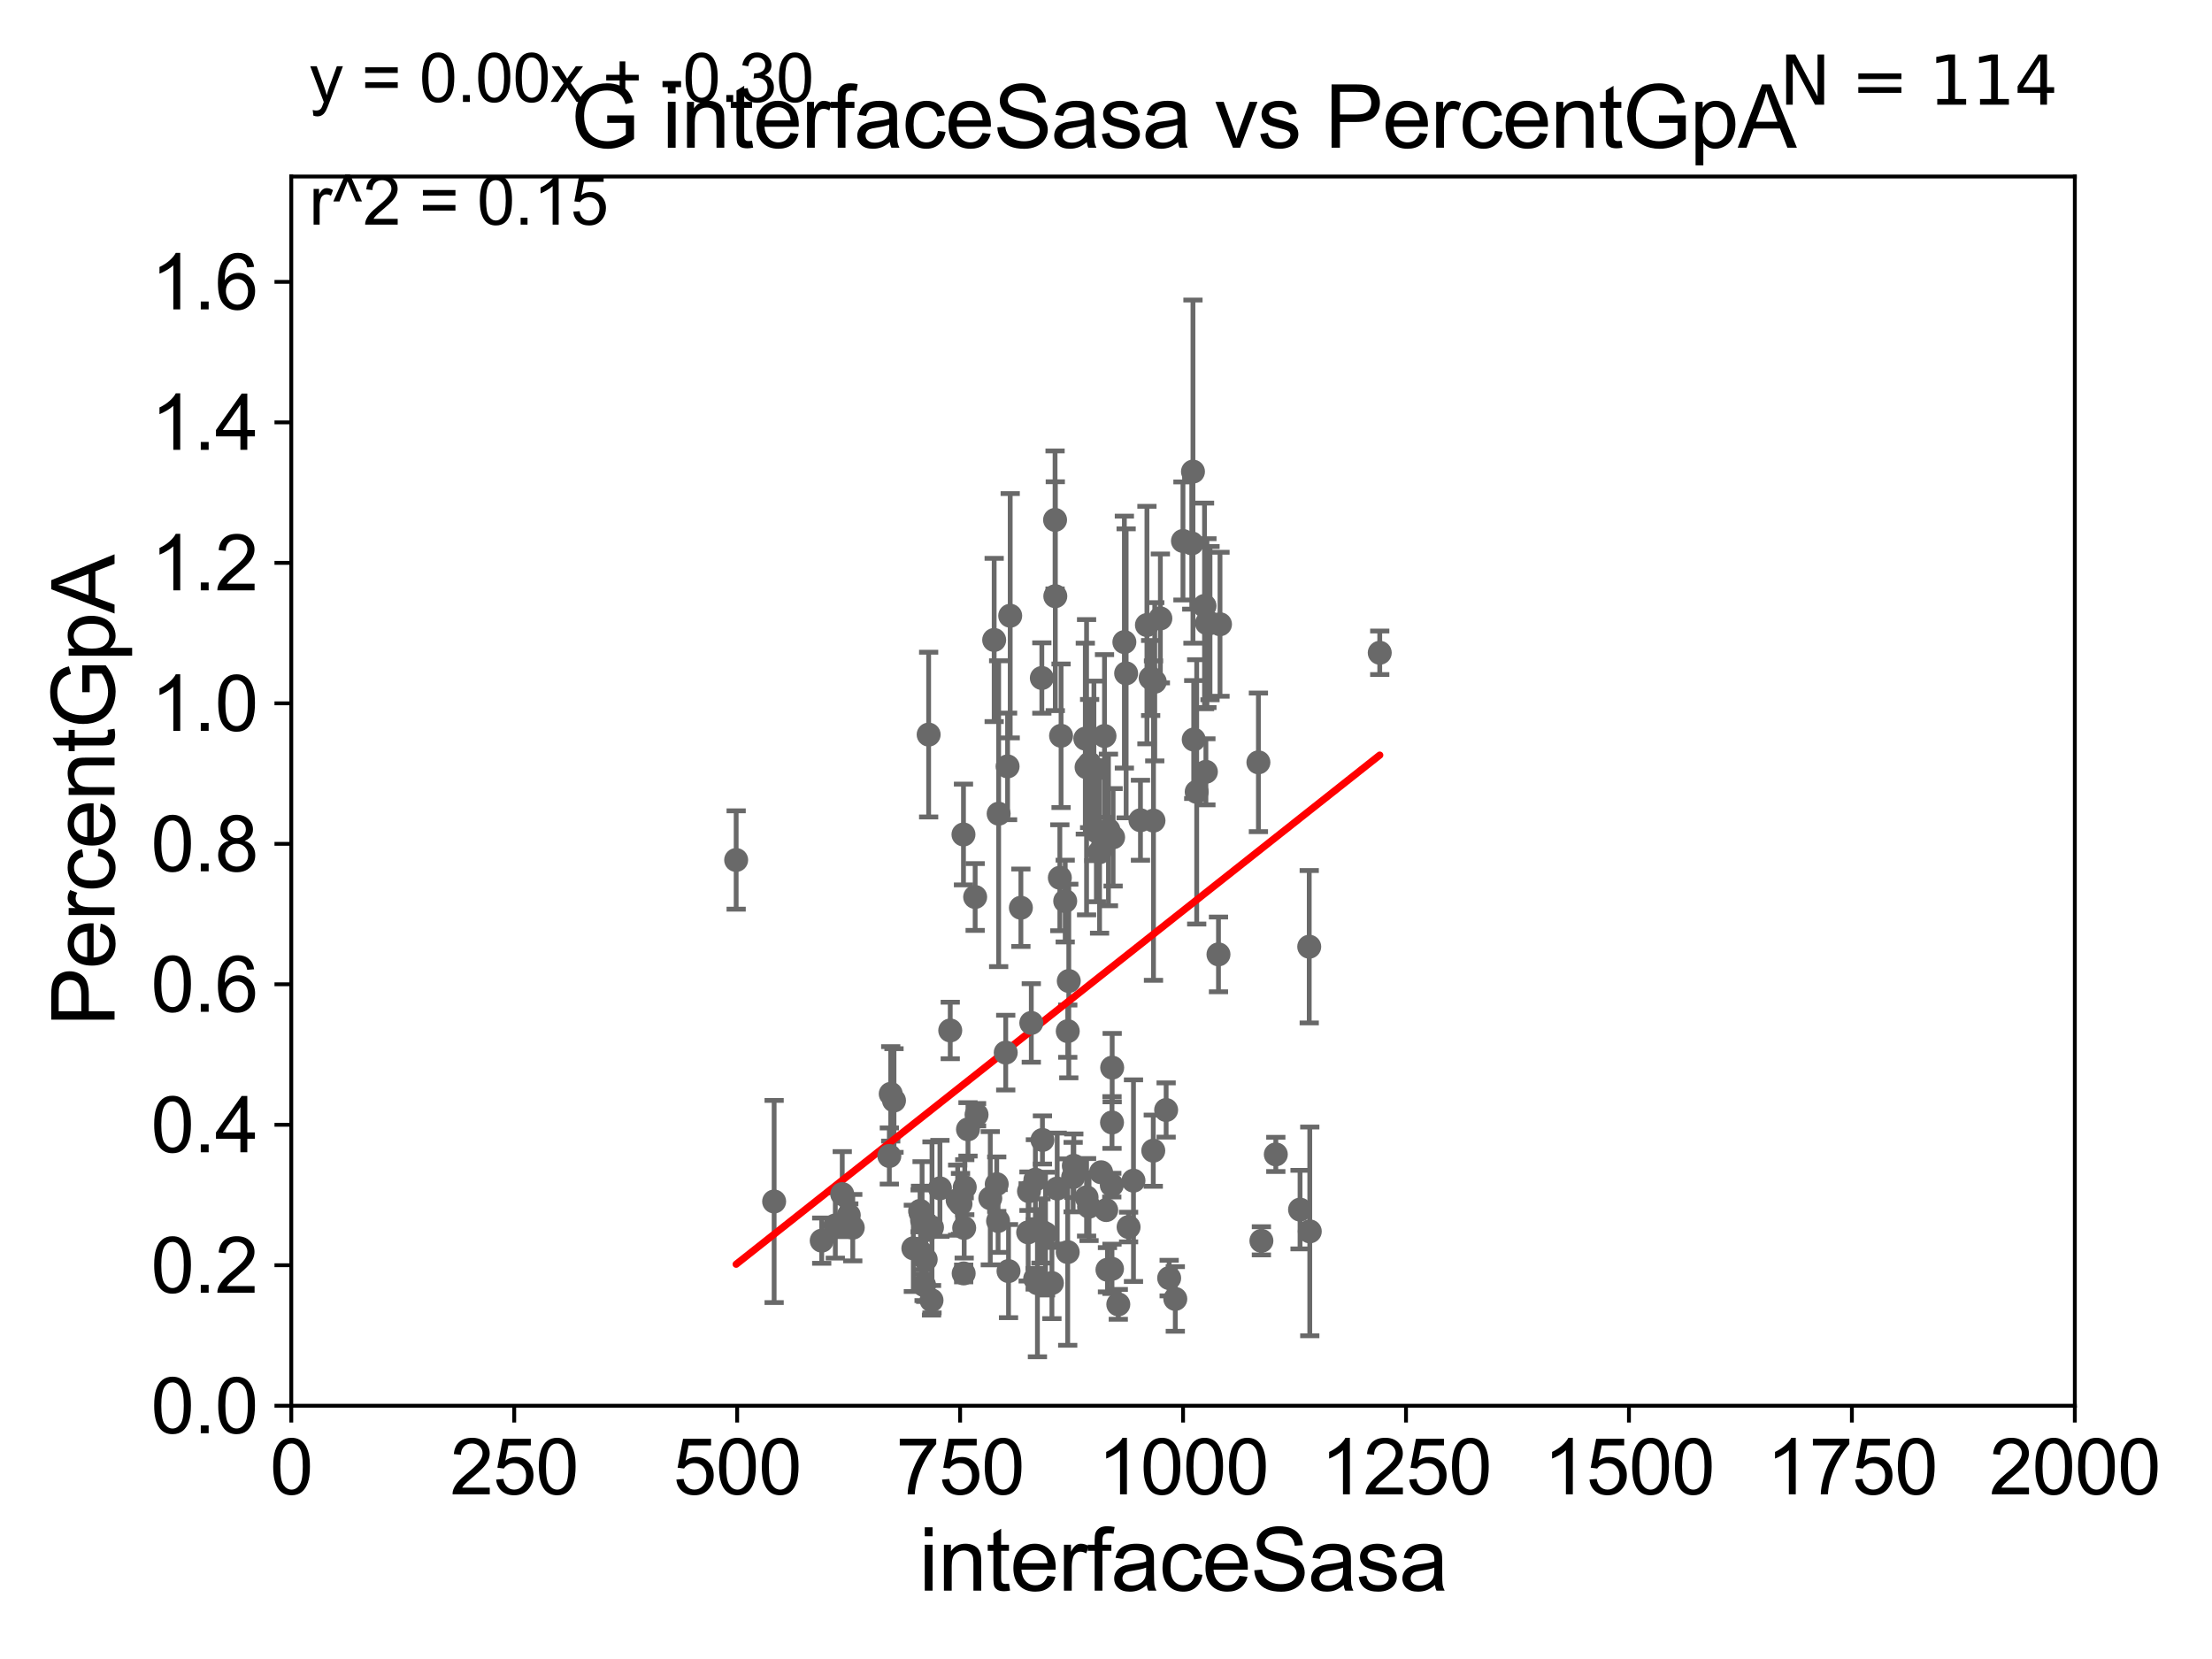 <?xml version="1.0" encoding="utf-8" standalone="no"?>
<!DOCTYPE svg PUBLIC "-//W3C//DTD SVG 1.1//EN"
  "http://www.w3.org/Graphics/SVG/1.1/DTD/svg11.dtd">
<svg xmlns:xlink="http://www.w3.org/1999/xlink" width="460.8pt" height="345.6pt" viewBox="0 0 460.8 345.6" xmlns="http://www.w3.org/2000/svg" version="1.1">
 <defs>
  <style type="text/css">*{stroke-linejoin: round; stroke-linecap: butt}</style>
 </defs>
 <g id="figure_1">
  <g id="patch_1">
   <path d="M 0 345.6 
L 460.8 345.6 
L 460.8 0 
L 0 0 
z
" style="fill: #ffffff"/>
  </g>
  <g id="axes_1">
   <g id="patch_2">
    <path d="M 60.68 292.84 
L 432.225 292.84 
L 432.225 36.775 
L 60.68 36.775 
z
" style="fill: #ffffff"/>
   </g>
   <g id="PathCollection_1">
    <defs>
     <path id="m070f1fbf1e" d="M 0 1.118 
C 0.297 1.118 0.581 1 0.791 0.791 
C 1 0.581 1.118 0.297 1.118 0 
C 1.118 -0.297 1 -0.581 0.791 -0.791 
C 0.581 -1 0.297 -1.118 0 -1.118 
C -0.297 -1.118 -0.581 -1 -0.791 -0.791 
C -1 -0.581 -1.118 -0.297 -1.118 0 
C -1.118 0.297 -1 0.581 -0.791 0.791 
C -0.581 1 -0.297 1.118 0 1.118 
z
" style="stroke: #696969"/>
    </defs>
    <g clip-path="url(#p0c092d49f7)">
     <use xlink:href="#m070f1fbf1e" x="239.702" y="141.24" style="fill: #696969; stroke: #696969"/>
     <use xlink:href="#m070f1fbf1e" x="216.852" y="256.432" style="fill: #696969; stroke: #696969"/>
     <use xlink:href="#m070f1fbf1e" x="207.918" y="254.355" style="fill: #696969; stroke: #696969"/>
     <use xlink:href="#m070f1fbf1e" x="232.962" y="271.722" style="fill: #696969; stroke: #696969"/>
     <use xlink:href="#m070f1fbf1e" x="200.093" y="250.776" style="fill: #696969; stroke: #696969"/>
     <use xlink:href="#m070f1fbf1e" x="215.644" y="266.393" style="fill: #696969; stroke: #696969"/>
     <use xlink:href="#m070f1fbf1e" x="192.504" y="267.707" style="fill: #696969; stroke: #696969"/>
     <use xlink:href="#m070f1fbf1e" x="231.648" y="264.321" style="fill: #696969; stroke: #696969"/>
     <use xlink:href="#m070f1fbf1e" x="185.553" y="227.866" style="fill: #696969; stroke: #696969"/>
     <use xlink:href="#m070f1fbf1e" x="185.265" y="240.815" style="fill: #696969; stroke: #696969"/>
     <use xlink:href="#m070f1fbf1e" x="199.497" y="250.009" style="fill: #696969; stroke: #696969"/>
     <use xlink:href="#m070f1fbf1e" x="208.038" y="169.507" style="fill: #696969; stroke: #696969"/>
     <use xlink:href="#m070f1fbf1e" x="272.851" y="256.522" style="fill: #696969; stroke: #696969"/>
     <use xlink:href="#m070f1fbf1e" x="192.842" y="262.358" style="fill: #696969; stroke: #696969"/>
     <use xlink:href="#m070f1fbf1e" x="191.765" y="252.65" style="fill: #696969; stroke: #696969"/>
     <use xlink:href="#m070f1fbf1e" x="222.423" y="260.834" style="fill: #696969; stroke: #696969"/>
     <use xlink:href="#m070f1fbf1e" x="220.234" y="247.602" style="fill: #696969; stroke: #696969"/>
     <use xlink:href="#m070f1fbf1e" x="206.294" y="249.613" style="fill: #696969; stroke: #696969"/>
     <use xlink:href="#m070f1fbf1e" x="226.867" y="251.376" style="fill: #696969; stroke: #696969"/>
     <use xlink:href="#m070f1fbf1e" x="270.824" y="251.983" style="fill: #696969; stroke: #696969"/>
     <use xlink:href="#m070f1fbf1e" x="215.69" y="245.754" style="fill: #696969; stroke: #696969"/>
     <use xlink:href="#m070f1fbf1e" x="251.21" y="160.782" style="fill: #696969; stroke: #696969"/>
     <use xlink:href="#m070f1fbf1e" x="175.456" y="248.751" style="fill: #696969; stroke: #696969"/>
     <use xlink:href="#m070f1fbf1e" x="226.987" y="159.059" style="fill: #696969; stroke: #696969"/>
     <use xlink:href="#m070f1fbf1e" x="230.441" y="252.081" style="fill: #696969; stroke: #696969"/>
     <use xlink:href="#m070f1fbf1e" x="217.797" y="256.984" style="fill: #696969; stroke: #696969"/>
     <use xlink:href="#m070f1fbf1e" x="235.107" y="255.615" style="fill: #696969; stroke: #696969"/>
     <use xlink:href="#m070f1fbf1e" x="209.898" y="159.655" style="fill: #696969; stroke: #696969"/>
     <use xlink:href="#m070f1fbf1e" x="191.967" y="261.002" style="fill: #696969; stroke: #696969"/>
     <use xlink:href="#m070f1fbf1e" x="203.143" y="186.859" style="fill: #696969; stroke: #696969"/>
     <use xlink:href="#m070f1fbf1e" x="231.654" y="233.836" style="fill: #696969; stroke: #696969"/>
     <use xlink:href="#m070f1fbf1e" x="191.676" y="252.243" style="fill: #696969; stroke: #696969"/>
     <use xlink:href="#m070f1fbf1e" x="243.558" y="266.248" style="fill: #696969; stroke: #696969"/>
     <use xlink:href="#m070f1fbf1e" x="222.648" y="204.363" style="fill: #696969; stroke: #696969"/>
     <use xlink:href="#m070f1fbf1e" x="240.292" y="170.946" style="fill: #696969; stroke: #696969"/>
     <use xlink:href="#m070f1fbf1e" x="200.751" y="265.277" style="fill: #696969; stroke: #696969"/>
     <use xlink:href="#m070f1fbf1e" x="244.836" y="270.59" style="fill: #696969; stroke: #696969"/>
     <use xlink:href="#m070f1fbf1e" x="229.378" y="244.202" style="fill: #696969; stroke: #696969"/>
     <use xlink:href="#m070f1fbf1e" x="230.909" y="172.893" style="fill: #696969; stroke: #696969"/>
     <use xlink:href="#m070f1fbf1e" x="230.705" y="264.513" style="fill: #696969; stroke: #696969"/>
     <use xlink:href="#m070f1fbf1e" x="207.104" y="133.316" style="fill: #696969; stroke: #696969"/>
     <use xlink:href="#m070f1fbf1e" x="219.135" y="267.277" style="fill: #696969; stroke: #696969"/>
     <use xlink:href="#m070f1fbf1e" x="193.455" y="153.029" style="fill: #696969; stroke: #696969"/>
     <use xlink:href="#m070f1fbf1e" x="177.646" y="255.743" style="fill: #696969; stroke: #696969"/>
     <use xlink:href="#m070f1fbf1e" x="231.687" y="222.406" style="fill: #696969; stroke: #696969"/>
     <use xlink:href="#m070f1fbf1e" x="214.184" y="256.723" style="fill: #696969; stroke: #696969"/>
     <use xlink:href="#m070f1fbf1e" x="217.158" y="237.474" style="fill: #696969; stroke: #696969"/>
     <use xlink:href="#m070f1fbf1e" x="207.637" y="246.685" style="fill: #696969; stroke: #696969"/>
     <use xlink:href="#m070f1fbf1e" x="195.807" y="247.556" style="fill: #696969; stroke: #696969"/>
     <use xlink:href="#m070f1fbf1e" x="231.607" y="246.885" style="fill: #696969; stroke: #696969"/>
     <use xlink:href="#m070f1fbf1e" x="203.433" y="232.212" style="fill: #696969; stroke: #696969"/>
     <use xlink:href="#m070f1fbf1e" x="153.356" y="179.153" style="fill: #696969; stroke: #696969"/>
     <use xlink:href="#m070f1fbf1e" x="221.903" y="187.708" style="fill: #696969; stroke: #696969"/>
     <use xlink:href="#m070f1fbf1e" x="201.65" y="235.267" style="fill: #696969; stroke: #696969"/>
     <use xlink:href="#m070f1fbf1e" x="194.152" y="255.685" style="fill: #696969; stroke: #696969"/>
     <use xlink:href="#m070f1fbf1e" x="176.816" y="253.157" style="fill: #696969; stroke: #696969"/>
     <use xlink:href="#m070f1fbf1e" x="192.088" y="254.207" style="fill: #696969; stroke: #696969"/>
     <use xlink:href="#m070f1fbf1e" x="209.512" y="219.277" style="fill: #696969; stroke: #696969"/>
     <use xlink:href="#m070f1fbf1e" x="161.267" y="250.292" style="fill: #696969; stroke: #696969"/>
     <use xlink:href="#m070f1fbf1e" x="231.882" y="174.428" style="fill: #696969; stroke: #696969"/>
     <use xlink:href="#m070f1fbf1e" x="210.093" y="264.792" style="fill: #696969; stroke: #696969"/>
     <use xlink:href="#m070f1fbf1e" x="272.737" y="197.218" style="fill: #696969; stroke: #696969"/>
     <use xlink:href="#m070f1fbf1e" x="200.858" y="255.803" style="fill: #696969; stroke: #696969"/>
     <use xlink:href="#m070f1fbf1e" x="253.831" y="198.817" style="fill: #696969; stroke: #696969"/>
     <use xlink:href="#m070f1fbf1e" x="214.357" y="248.15" style="fill: #696969; stroke: #696969"/>
     <use xlink:href="#m070f1fbf1e" x="226.09" y="153.873" style="fill: #696969; stroke: #696969"/>
     <use xlink:href="#m070f1fbf1e" x="216.116" y="267.317" style="fill: #696969; stroke: #696969"/>
     <use xlink:href="#m070f1fbf1e" x="174.014" y="255.283" style="fill: #696969; stroke: #696969"/>
     <use xlink:href="#m070f1fbf1e" x="190.266" y="260.054" style="fill: #696969; stroke: #696969"/>
     <use xlink:href="#m070f1fbf1e" x="186.236" y="229.259" style="fill: #696969; stroke: #696969"/>
     <use xlink:href="#m070f1fbf1e" x="223.695" y="242.849" style="fill: #696969; stroke: #696969"/>
     <use xlink:href="#m070f1fbf1e" x="223.558" y="245.21" style="fill: #696969; stroke: #696969"/>
     <use xlink:href="#m070f1fbf1e" x="220.786" y="182.855" style="fill: #696969; stroke: #696969"/>
     <use xlink:href="#m070f1fbf1e" x="226.354" y="249.421" style="fill: #696969; stroke: #696969"/>
     <use xlink:href="#m070f1fbf1e" x="248.674" y="154.059" style="fill: #696969; stroke: #696969"/>
     <use xlink:href="#m070f1fbf1e" x="226.352" y="159.824" style="fill: #696969; stroke: #696969"/>
     <use xlink:href="#m070f1fbf1e" x="219.79" y="108.307" style="fill: #696969; stroke: #696969"/>
     <use xlink:href="#m070f1fbf1e" x="262.15" y="158.81" style="fill: #696969; stroke: #696969"/>
     <use xlink:href="#m070f1fbf1e" x="217.034" y="141.241" style="fill: #696969; stroke: #696969"/>
     <use xlink:href="#m070f1fbf1e" x="234.227" y="133.761" style="fill: #696969; stroke: #696969"/>
     <use xlink:href="#m070f1fbf1e" x="254.149" y="130.045" style="fill: #696969; stroke: #696969"/>
     <use xlink:href="#m070f1fbf1e" x="287.426" y="135.984" style="fill: #696969; stroke: #696969"/>
     <use xlink:href="#m070f1fbf1e" x="248.267" y="113.195" style="fill: #696969; stroke: #696969"/>
     <use xlink:href="#m070f1fbf1e" x="221.039" y="153.276" style="fill: #696969; stroke: #696969"/>
     <use xlink:href="#m070f1fbf1e" x="229.06" y="177.53" style="fill: #696969; stroke: #696969"/>
     <use xlink:href="#m070f1fbf1e" x="171.179" y="258.452" style="fill: #696969; stroke: #696969"/>
     <use xlink:href="#m070f1fbf1e" x="222.434" y="214.811" style="fill: #696969; stroke: #696969"/>
     <use xlink:href="#m070f1fbf1e" x="246.432" y="112.694" style="fill: #696969; stroke: #696969"/>
     <use xlink:href="#m070f1fbf1e" x="262.774" y="258.487" style="fill: #696969; stroke: #696969"/>
     <use xlink:href="#m070f1fbf1e" x="197.953" y="214.664" style="fill: #696969; stroke: #696969"/>
     <use xlink:href="#m070f1fbf1e" x="214.838" y="213.098" style="fill: #696969; stroke: #696969"/>
     <use xlink:href="#m070f1fbf1e" x="200.71" y="173.84" style="fill: #696969; stroke: #696969"/>
     <use xlink:href="#m070f1fbf1e" x="240.248" y="239.704" style="fill: #696969; stroke: #696969"/>
     <use xlink:href="#m070f1fbf1e" x="248.516" y="98.244" style="fill: #696969; stroke: #696969"/>
     <use xlink:href="#m070f1fbf1e" x="212.67" y="189.101" style="fill: #696969; stroke: #696969"/>
     <use xlink:href="#m070f1fbf1e" x="230.088" y="153.321" style="fill: #696969; stroke: #696969"/>
     <use xlink:href="#m070f1fbf1e" x="200.977" y="247.319" style="fill: #696969; stroke: #696969"/>
     <use xlink:href="#m070f1fbf1e" x="252.067" y="129.815" style="fill: #696969; stroke: #696969"/>
     <use xlink:href="#m070f1fbf1e" x="234.595" y="140.27" style="fill: #696969; stroke: #696969"/>
     <use xlink:href="#m070f1fbf1e" x="241.726" y="128.83" style="fill: #696969; stroke: #696969"/>
     <use xlink:href="#m070f1fbf1e" x="238.927" y="130.211" style="fill: #696969; stroke: #696969"/>
     <use xlink:href="#m070f1fbf1e" x="250.926" y="126.225" style="fill: #696969; stroke: #696969"/>
     <use xlink:href="#m070f1fbf1e" x="194.054" y="270.872" style="fill: #696969; stroke: #696969"/>
     <use xlink:href="#m070f1fbf1e" x="227.883" y="160.586" style="fill: #696969; stroke: #696969"/>
     <use xlink:href="#m070f1fbf1e" x="251.426" y="129.809" style="fill: #696969; stroke: #696969"/>
     <use xlink:href="#m070f1fbf1e" x="240.556" y="142.026" style="fill: #696969; stroke: #696969"/>
     <use xlink:href="#m070f1fbf1e" x="219.839" y="124.199" style="fill: #696969; stroke: #696969"/>
     <use xlink:href="#m070f1fbf1e" x="249.295" y="164.96" style="fill: #696969; stroke: #696969"/>
     <use xlink:href="#m070f1fbf1e" x="237.578" y="170.873" style="fill: #696969; stroke: #696969"/>
     <use xlink:href="#m070f1fbf1e" x="236.125" y="245.953" style="fill: #696969; stroke: #696969"/>
     <use xlink:href="#m070f1fbf1e" x="228.395" y="173.16" style="fill: #696969; stroke: #696969"/>
     <use xlink:href="#m070f1fbf1e" x="210.444" y="128.271" style="fill: #696969; stroke: #696969"/>
     <use xlink:href="#m070f1fbf1e" x="265.775" y="240.484" style="fill: #696969; stroke: #696969"/>
     <use xlink:href="#m070f1fbf1e" x="242.928" y="231.234" style="fill: #696969; stroke: #696969"/>
    </g>
   </g>
   <g id="matplotlib.axis_1">
    <g id="xtick_1">
     <g id="line2d_1">
      <defs>
       <path id="mfb7ed2017b" d="M 0 0 
L 0 3.5 
" style="stroke: #000000; stroke-width: 0.8"/>
      </defs>
      <g>
       <use xlink:href="#mfb7ed2017b" x="60.68" y="292.84" style="stroke: #000000; stroke-width: 0.8"/>
      </g>
     </g>
     <g id="text_1">
      <!-- 0 -->
      <g transform="translate(56.231 311.293)scale(0.16 -0.16)">
       <defs>
        <path id="ArialMT-30" d="M 266 2259 
Q 266 3072 433 3567 
Q 600 4063 929 4331 
Q 1259 4600 1759 4600 
Q 2128 4600 2406 4451 
Q 2684 4303 2865 4023 
Q 3047 3744 3150 3342 
Q 3253 2941 3253 2259 
Q 3253 1453 3087 958 
Q 2922 463 2592 192 
Q 2263 -78 1759 -78 
Q 1097 -78 719 397 
Q 266 969 266 2259 
z
M 844 2259 
Q 844 1131 1108 757 
Q 1372 384 1759 384 
Q 2147 384 2411 759 
Q 2675 1134 2675 2259 
Q 2675 3391 2411 3762 
Q 2147 4134 1753 4134 
Q 1366 4134 1134 3806 
Q 844 3388 844 2259 
z
" transform="scale(0.016)"/>
       </defs>
       <use xlink:href="#ArialMT-30"/>
      </g>
     </g>
    </g>
    <g id="xtick_2">
     <g id="line2d_2">
      <g>
       <use xlink:href="#mfb7ed2017b" x="107.123" y="292.84" style="stroke: #000000; stroke-width: 0.8"/>
      </g>
     </g>
     <g id="text_2">
      <!-- 250 -->
      <g transform="translate(93.777 311.293)scale(0.16 -0.16)">
       <defs>
        <path id="ArialMT-32" d="M 3222 541 
L 3222 0 
L 194 0 
Q 188 203 259 391 
Q 375 700 629 1000 
Q 884 1300 1366 1694 
Q 2113 2306 2375 2664 
Q 2638 3022 2638 3341 
Q 2638 3675 2398 3904 
Q 2159 4134 1775 4134 
Q 1369 4134 1125 3890 
Q 881 3647 878 3216 
L 300 3275 
Q 359 3922 746 4261 
Q 1134 4600 1788 4600 
Q 2447 4600 2831 4234 
Q 3216 3869 3216 3328 
Q 3216 3053 3103 2787 
Q 2991 2522 2730 2228 
Q 2469 1934 1863 1422 
Q 1356 997 1212 845 
Q 1069 694 975 541 
L 3222 541 
z
" transform="scale(0.016)"/>
        <path id="ArialMT-35" d="M 266 1200 
L 856 1250 
Q 922 819 1161 601 
Q 1400 384 1738 384 
Q 2144 384 2425 690 
Q 2706 997 2706 1503 
Q 2706 1984 2436 2262 
Q 2166 2541 1728 2541 
Q 1456 2541 1237 2417 
Q 1019 2294 894 2097 
L 366 2166 
L 809 4519 
L 3088 4519 
L 3088 3981 
L 1259 3981 
L 1013 2750 
Q 1425 3038 1878 3038 
Q 2478 3038 2890 2622 
Q 3303 2206 3303 1553 
Q 3303 931 2941 478 
Q 2500 -78 1738 -78 
Q 1113 -78 717 272 
Q 322 622 266 1200 
z
" transform="scale(0.016)"/>
       </defs>
       <use xlink:href="#ArialMT-32"/>
       <use xlink:href="#ArialMT-35" x="55.615"/>
       <use xlink:href="#ArialMT-30" x="111.23"/>
      </g>
     </g>
    </g>
    <g id="xtick_3">
     <g id="line2d_3">
      <g>
       <use xlink:href="#mfb7ed2017b" x="153.566" y="292.84" style="stroke: #000000; stroke-width: 0.8"/>
      </g>
     </g>
     <g id="text_3">
      <!-- 500 -->
      <g transform="translate(140.22 311.293)scale(0.16 -0.16)">
       <use xlink:href="#ArialMT-35"/>
       <use xlink:href="#ArialMT-30" x="55.615"/>
       <use xlink:href="#ArialMT-30" x="111.23"/>
      </g>
     </g>
    </g>
    <g id="xtick_4">
     <g id="line2d_4">
      <g>
       <use xlink:href="#mfb7ed2017b" x="200.009" y="292.84" style="stroke: #000000; stroke-width: 0.8"/>
      </g>
     </g>
     <g id="text_4">
      <!-- 750 -->
      <g transform="translate(186.663 311.293)scale(0.16 -0.16)">
       <defs>
        <path id="ArialMT-37" d="M 303 3981 
L 303 4522 
L 3269 4522 
L 3269 4084 
Q 2831 3619 2401 2847 
Q 1972 2075 1738 1259 
Q 1569 684 1522 0 
L 944 0 
Q 953 541 1156 1306 
Q 1359 2072 1739 2783 
Q 2119 3494 2547 3981 
L 303 3981 
z
" transform="scale(0.016)"/>
       </defs>
       <use xlink:href="#ArialMT-37"/>
       <use xlink:href="#ArialMT-35" x="55.615"/>
       <use xlink:href="#ArialMT-30" x="111.23"/>
      </g>
     </g>
    </g>
    <g id="xtick_5">
     <g id="line2d_5">
      <g>
       <use xlink:href="#mfb7ed2017b" x="246.452" y="292.84" style="stroke: #000000; stroke-width: 0.8"/>
      </g>
     </g>
     <g id="text_5">
      <!-- 1000 -->
      <g transform="translate(228.657 311.293)scale(0.16 -0.16)">
       <defs>
        <path id="ArialMT-31" d="M 2384 0 
L 1822 0 
L 1822 3584 
Q 1619 3391 1289 3197 
Q 959 3003 697 2906 
L 697 3450 
Q 1169 3672 1522 3987 
Q 1875 4303 2022 4600 
L 2384 4600 
L 2384 0 
z
" transform="scale(0.016)"/>
       </defs>
       <use xlink:href="#ArialMT-31"/>
       <use xlink:href="#ArialMT-30" x="55.615"/>
       <use xlink:href="#ArialMT-30" x="111.23"/>
       <use xlink:href="#ArialMT-30" x="166.846"/>
      </g>
     </g>
    </g>
    <g id="xtick_6">
     <g id="line2d_6">
      <g>
       <use xlink:href="#mfb7ed2017b" x="292.896" y="292.84" style="stroke: #000000; stroke-width: 0.8"/>
      </g>
     </g>
     <g id="text_6">
      <!-- 1250 -->
      <g transform="translate(275.101 311.293)scale(0.16 -0.16)">
       <use xlink:href="#ArialMT-31"/>
       <use xlink:href="#ArialMT-32" x="55.615"/>
       <use xlink:href="#ArialMT-35" x="111.23"/>
       <use xlink:href="#ArialMT-30" x="166.846"/>
      </g>
     </g>
    </g>
    <g id="xtick_7">
     <g id="line2d_7">
      <g>
       <use xlink:href="#mfb7ed2017b" x="339.339" y="292.84" style="stroke: #000000; stroke-width: 0.8"/>
      </g>
     </g>
     <g id="text_7">
      <!-- 1500 -->
      <g transform="translate(321.544 311.293)scale(0.16 -0.16)">
       <use xlink:href="#ArialMT-31"/>
       <use xlink:href="#ArialMT-35" x="55.615"/>
       <use xlink:href="#ArialMT-30" x="111.23"/>
       <use xlink:href="#ArialMT-30" x="166.846"/>
      </g>
     </g>
    </g>
    <g id="xtick_8">
     <g id="line2d_8">
      <g>
       <use xlink:href="#mfb7ed2017b" x="385.782" y="292.84" style="stroke: #000000; stroke-width: 0.8"/>
      </g>
     </g>
     <g id="text_8">
      <!-- 1750 -->
      <g transform="translate(367.987 311.293)scale(0.16 -0.16)">
       <use xlink:href="#ArialMT-31"/>
       <use xlink:href="#ArialMT-37" x="55.615"/>
       <use xlink:href="#ArialMT-35" x="111.23"/>
       <use xlink:href="#ArialMT-30" x="166.846"/>
      </g>
     </g>
    </g>
    <g id="xtick_9">
     <g id="line2d_9">
      <g>
       <use xlink:href="#mfb7ed2017b" x="432.225" y="292.84" style="stroke: #000000; stroke-width: 0.8"/>
      </g>
     </g>
     <g id="text_9">
      <!-- 2000 -->
      <g transform="translate(414.43 311.293)scale(0.16 -0.16)">
       <use xlink:href="#ArialMT-32"/>
       <use xlink:href="#ArialMT-30" x="55.615"/>
       <use xlink:href="#ArialMT-30" x="111.23"/>
       <use xlink:href="#ArialMT-30" x="166.846"/>
      </g>
     </g>
    </g>
    <g id="text_10">
     <!-- interfaceSasa -->
     <g transform="translate(191.423 331.357)scale(0.18 -0.18)">
      <defs>
       <path id="ArialMT-69" d="M 425 3934 
L 425 4581 
L 988 4581 
L 988 3934 
L 425 3934 
z
M 425 0 
L 425 3319 
L 988 3319 
L 988 0 
L 425 0 
z
" transform="scale(0.016)"/>
       <path id="ArialMT-6e" d="M 422 0 
L 422 3319 
L 928 3319 
L 928 2847 
Q 1294 3394 1984 3394 
Q 2284 3394 2536 3286 
Q 2788 3178 2913 3003 
Q 3038 2828 3088 2588 
Q 3119 2431 3119 2041 
L 3119 0 
L 2556 0 
L 2556 2019 
Q 2556 2363 2490 2533 
Q 2425 2703 2258 2804 
Q 2091 2906 1866 2906 
Q 1506 2906 1245 2678 
Q 984 2450 984 1813 
L 984 0 
L 422 0 
z
" transform="scale(0.016)"/>
       <path id="ArialMT-74" d="M 1650 503 
L 1731 6 
Q 1494 -44 1306 -44 
Q 1000 -44 831 53 
Q 663 150 594 308 
Q 525 466 525 972 
L 525 2881 
L 113 2881 
L 113 3319 
L 525 3319 
L 525 4141 
L 1084 4478 
L 1084 3319 
L 1650 3319 
L 1650 2881 
L 1084 2881 
L 1084 941 
Q 1084 700 1114 631 
Q 1144 563 1211 522 
Q 1278 481 1403 481 
Q 1497 481 1650 503 
z
" transform="scale(0.016)"/>
       <path id="ArialMT-65" d="M 2694 1069 
L 3275 997 
Q 3138 488 2766 206 
Q 2394 -75 1816 -75 
Q 1088 -75 661 373 
Q 234 822 234 1631 
Q 234 2469 665 2931 
Q 1097 3394 1784 3394 
Q 2450 3394 2872 2941 
Q 3294 2488 3294 1666 
Q 3294 1616 3291 1516 
L 816 1516 
Q 847 969 1125 678 
Q 1403 388 1819 388 
Q 2128 388 2347 550 
Q 2566 713 2694 1069 
z
M 847 1978 
L 2700 1978 
Q 2663 2397 2488 2606 
Q 2219 2931 1791 2931 
Q 1403 2931 1139 2672 
Q 875 2413 847 1978 
z
" transform="scale(0.016)"/>
       <path id="ArialMT-72" d="M 416 0 
L 416 3319 
L 922 3319 
L 922 2816 
Q 1116 3169 1280 3281 
Q 1444 3394 1641 3394 
Q 1925 3394 2219 3213 
L 2025 2691 
Q 1819 2813 1613 2813 
Q 1428 2813 1281 2702 
Q 1134 2591 1072 2394 
Q 978 2094 978 1738 
L 978 0 
L 416 0 
z
" transform="scale(0.016)"/>
       <path id="ArialMT-66" d="M 556 0 
L 556 2881 
L 59 2881 
L 59 3319 
L 556 3319 
L 556 3672 
Q 556 4006 616 4169 
Q 697 4388 901 4523 
Q 1106 4659 1475 4659 
Q 1713 4659 2000 4603 
L 1916 4113 
Q 1741 4144 1584 4144 
Q 1328 4144 1222 4034 
Q 1116 3925 1116 3625 
L 1116 3319 
L 1763 3319 
L 1763 2881 
L 1116 2881 
L 1116 0 
L 556 0 
z
" transform="scale(0.016)"/>
       <path id="ArialMT-61" d="M 2588 409 
Q 2275 144 1986 34 
Q 1697 -75 1366 -75 
Q 819 -75 525 192 
Q 231 459 231 875 
Q 231 1119 342 1320 
Q 453 1522 633 1644 
Q 813 1766 1038 1828 
Q 1203 1872 1538 1913 
Q 2219 1994 2541 2106 
Q 2544 2222 2544 2253 
Q 2544 2597 2384 2738 
Q 2169 2928 1744 2928 
Q 1347 2928 1158 2789 
Q 969 2650 878 2297 
L 328 2372 
Q 403 2725 575 2942 
Q 747 3159 1072 3276 
Q 1397 3394 1825 3394 
Q 2250 3394 2515 3294 
Q 2781 3194 2906 3042 
Q 3031 2891 3081 2659 
Q 3109 2516 3109 2141 
L 3109 1391 
Q 3109 606 3145 398 
Q 3181 191 3288 0 
L 2700 0 
Q 2613 175 2588 409 
z
M 2541 1666 
Q 2234 1541 1622 1453 
Q 1275 1403 1131 1340 
Q 988 1278 909 1158 
Q 831 1038 831 891 
Q 831 666 1001 516 
Q 1172 366 1500 366 
Q 1825 366 2078 508 
Q 2331 650 2450 897 
Q 2541 1088 2541 1459 
L 2541 1666 
z
" transform="scale(0.016)"/>
       <path id="ArialMT-63" d="M 2588 1216 
L 3141 1144 
Q 3050 572 2676 248 
Q 2303 -75 1759 -75 
Q 1078 -75 664 370 
Q 250 816 250 1647 
Q 250 2184 428 2587 
Q 606 2991 970 3192 
Q 1334 3394 1763 3394 
Q 2303 3394 2647 3120 
Q 2991 2847 3088 2344 
L 2541 2259 
Q 2463 2594 2264 2762 
Q 2066 2931 1784 2931 
Q 1359 2931 1093 2626 
Q 828 2322 828 1663 
Q 828 994 1084 691 
Q 1341 388 1753 388 
Q 2084 388 2306 591 
Q 2528 794 2588 1216 
z
" transform="scale(0.016)"/>
       <path id="ArialMT-53" d="M 288 1472 
L 859 1522 
Q 900 1178 1048 958 
Q 1197 738 1509 602 
Q 1822 466 2213 466 
Q 2559 466 2825 569 
Q 3091 672 3220 851 
Q 3350 1031 3350 1244 
Q 3350 1459 3225 1620 
Q 3100 1781 2813 1891 
Q 2628 1963 1997 2114 
Q 1366 2266 1113 2400 
Q 784 2572 623 2826 
Q 463 3081 463 3397 
Q 463 3744 659 4045 
Q 856 4347 1234 4503 
Q 1613 4659 2075 4659 
Q 2584 4659 2973 4495 
Q 3363 4331 3572 4012 
Q 3781 3694 3797 3291 
L 3216 3247 
Q 3169 3681 2898 3903 
Q 2628 4125 2100 4125 
Q 1550 4125 1298 3923 
Q 1047 3722 1047 3438 
Q 1047 3191 1225 3031 
Q 1400 2872 2139 2705 
Q 2878 2538 3153 2413 
Q 3553 2228 3743 1945 
Q 3934 1663 3934 1294 
Q 3934 928 3725 604 
Q 3516 281 3123 101 
Q 2731 -78 2241 -78 
Q 1619 -78 1198 103 
Q 778 284 539 648 
Q 300 1013 288 1472 
z
" transform="scale(0.016)"/>
       <path id="ArialMT-73" d="M 197 991 
L 753 1078 
Q 800 744 1014 566 
Q 1228 388 1613 388 
Q 2000 388 2187 545 
Q 2375 703 2375 916 
Q 2375 1106 2209 1216 
Q 2094 1291 1634 1406 
Q 1016 1563 777 1677 
Q 538 1791 414 1992 
Q 291 2194 291 2438 
Q 291 2659 392 2848 
Q 494 3038 669 3163 
Q 800 3259 1026 3326 
Q 1253 3394 1513 3394 
Q 1903 3394 2198 3281 
Q 2494 3169 2634 2976 
Q 2775 2784 2828 2463 
L 2278 2388 
Q 2241 2644 2061 2787 
Q 1881 2931 1553 2931 
Q 1166 2931 1000 2803 
Q 834 2675 834 2503 
Q 834 2394 903 2306 
Q 972 2216 1119 2156 
Q 1203 2125 1616 2013 
Q 2213 1853 2448 1751 
Q 2684 1650 2818 1456 
Q 2953 1263 2953 975 
Q 2953 694 2789 445 
Q 2625 197 2315 61 
Q 2006 -75 1616 -75 
Q 969 -75 630 194 
Q 291 463 197 991 
z
" transform="scale(0.016)"/>
      </defs>
      <use xlink:href="#ArialMT-69"/>
      <use xlink:href="#ArialMT-6e" x="22.217"/>
      <use xlink:href="#ArialMT-74" x="77.832"/>
      <use xlink:href="#ArialMT-65" x="105.615"/>
      <use xlink:href="#ArialMT-72" x="161.23"/>
      <use xlink:href="#ArialMT-66" x="194.531"/>
      <use xlink:href="#ArialMT-61" x="222.314"/>
      <use xlink:href="#ArialMT-63" x="277.93"/>
      <use xlink:href="#ArialMT-65" x="327.93"/>
      <use xlink:href="#ArialMT-53" x="383.545"/>
      <use xlink:href="#ArialMT-61" x="450.244"/>
      <use xlink:href="#ArialMT-73" x="505.859"/>
      <use xlink:href="#ArialMT-61" x="555.859"/>
     </g>
    </g>
   </g>
   <g id="matplotlib.axis_2">
    <g id="ytick_1">
     <g id="line2d_10">
      <defs>
       <path id="m2f6b4c42b5" d="M 0 0 
L -3.5 0 
" style="stroke: #000000; stroke-width: 0.8"/>
      </defs>
      <g>
       <use xlink:href="#m2f6b4c42b5" x="60.68" y="292.84" style="stroke: #000000; stroke-width: 0.8"/>
      </g>
     </g>
     <g id="text_11">
      <!-- 0.0 -->
      <g transform="translate(31.44 298.566)scale(0.16 -0.16)">
       <defs>
        <path id="ArialMT-2e" d="M 581 0 
L 581 641 
L 1222 641 
L 1222 0 
L 581 0 
z
" transform="scale(0.016)"/>
       </defs>
       <use xlink:href="#ArialMT-30"/>
       <use xlink:href="#ArialMT-2e" x="55.615"/>
       <use xlink:href="#ArialMT-30" x="83.398"/>
      </g>
     </g>
    </g>
    <g id="ytick_2">
     <g id="line2d_11">
      <g>
       <use xlink:href="#m2f6b4c42b5" x="60.68" y="263.575" style="stroke: #000000; stroke-width: 0.8"/>
      </g>
     </g>
     <g id="text_12">
      <!-- 0.2 -->
      <g transform="translate(31.44 269.302)scale(0.16 -0.16)">
       <use xlink:href="#ArialMT-30"/>
       <use xlink:href="#ArialMT-2e" x="55.615"/>
       <use xlink:href="#ArialMT-32" x="83.398"/>
      </g>
     </g>
    </g>
    <g id="ytick_3">
     <g id="line2d_12">
      <g>
       <use xlink:href="#m2f6b4c42b5" x="60.68" y="234.311" style="stroke: #000000; stroke-width: 0.8"/>
      </g>
     </g>
     <g id="text_13">
      <!-- 0.4 -->
      <g transform="translate(31.44 240.037)scale(0.16 -0.16)">
       <defs>
        <path id="ArialMT-34" d="M 2069 0 
L 2069 1097 
L 81 1097 
L 81 1613 
L 2172 4581 
L 2631 4581 
L 2631 1613 
L 3250 1613 
L 3250 1097 
L 2631 1097 
L 2631 0 
L 2069 0 
z
M 2069 1613 
L 2069 3678 
L 634 1613 
L 2069 1613 
z
" transform="scale(0.016)"/>
       </defs>
       <use xlink:href="#ArialMT-30"/>
       <use xlink:href="#ArialMT-2e" x="55.615"/>
       <use xlink:href="#ArialMT-34" x="83.398"/>
      </g>
     </g>
    </g>
    <g id="ytick_4">
     <g id="line2d_13">
      <g>
       <use xlink:href="#m2f6b4c42b5" x="60.68" y="205.046" style="stroke: #000000; stroke-width: 0.8"/>
      </g>
     </g>
     <g id="text_14">
      <!-- 0.6 -->
      <g transform="translate(31.44 210.772)scale(0.16 -0.16)">
       <defs>
        <path id="ArialMT-36" d="M 3184 3459 
L 2625 3416 
Q 2550 3747 2413 3897 
Q 2184 4138 1850 4138 
Q 1581 4138 1378 3988 
Q 1113 3794 959 3422 
Q 806 3050 800 2363 
Q 1003 2672 1297 2822 
Q 1591 2972 1913 2972 
Q 2475 2972 2870 2558 
Q 3266 2144 3266 1488 
Q 3266 1056 3080 686 
Q 2894 316 2569 119 
Q 2244 -78 1831 -78 
Q 1128 -78 684 439 
Q 241 956 241 2144 
Q 241 3472 731 4075 
Q 1159 4600 1884 4600 
Q 2425 4600 2770 4297 
Q 3116 3994 3184 3459 
z
M 888 1484 
Q 888 1194 1011 928 
Q 1134 663 1356 523 
Q 1578 384 1822 384 
Q 2178 384 2434 671 
Q 2691 959 2691 1453 
Q 2691 1928 2437 2201 
Q 2184 2475 1800 2475 
Q 1419 2475 1153 2201 
Q 888 1928 888 1484 
z
" transform="scale(0.016)"/>
       </defs>
       <use xlink:href="#ArialMT-30"/>
       <use xlink:href="#ArialMT-2e" x="55.615"/>
       <use xlink:href="#ArialMT-36" x="83.398"/>
      </g>
     </g>
    </g>
    <g id="ytick_5">
     <g id="line2d_14">
      <g>
       <use xlink:href="#m2f6b4c42b5" x="60.68" y="175.782" style="stroke: #000000; stroke-width: 0.8"/>
      </g>
     </g>
     <g id="text_15">
      <!-- 0.8 -->
      <g transform="translate(31.44 181.508)scale(0.16 -0.16)">
       <defs>
        <path id="ArialMT-38" d="M 1131 2484 
Q 781 2613 612 2850 
Q 444 3088 444 3419 
Q 444 3919 803 4259 
Q 1163 4600 1759 4600 
Q 2359 4600 2725 4251 
Q 3091 3903 3091 3403 
Q 3091 3084 2923 2848 
Q 2756 2613 2416 2484 
Q 2838 2347 3058 2040 
Q 3278 1734 3278 1309 
Q 3278 722 2862 322 
Q 2447 -78 1769 -78 
Q 1091 -78 675 323 
Q 259 725 259 1325 
Q 259 1772 486 2073 
Q 713 2375 1131 2484 
z
M 1019 3438 
Q 1019 3113 1228 2906 
Q 1438 2700 1772 2700 
Q 2097 2700 2305 2904 
Q 2513 3109 2513 3406 
Q 2513 3716 2298 3927 
Q 2084 4138 1766 4138 
Q 1444 4138 1231 3931 
Q 1019 3725 1019 3438 
z
M 838 1322 
Q 838 1081 952 856 
Q 1066 631 1291 507 
Q 1516 384 1775 384 
Q 2178 384 2440 643 
Q 2703 903 2703 1303 
Q 2703 1709 2433 1975 
Q 2163 2241 1756 2241 
Q 1359 2241 1098 1978 
Q 838 1716 838 1322 
z
" transform="scale(0.016)"/>
       </defs>
       <use xlink:href="#ArialMT-30"/>
       <use xlink:href="#ArialMT-2e" x="55.615"/>
       <use xlink:href="#ArialMT-38" x="83.398"/>
      </g>
     </g>
    </g>
    <g id="ytick_6">
     <g id="line2d_15">
      <g>
       <use xlink:href="#m2f6b4c42b5" x="60.68" y="146.517" style="stroke: #000000; stroke-width: 0.8"/>
      </g>
     </g>
     <g id="text_16">
      <!-- 1.0 -->
      <g transform="translate(31.44 152.243)scale(0.16 -0.16)">
       <use xlink:href="#ArialMT-31"/>
       <use xlink:href="#ArialMT-2e" x="55.615"/>
       <use xlink:href="#ArialMT-30" x="83.398"/>
      </g>
     </g>
    </g>
    <g id="ytick_7">
     <g id="line2d_16">
      <g>
       <use xlink:href="#m2f6b4c42b5" x="60.68" y="117.252" style="stroke: #000000; stroke-width: 0.8"/>
      </g>
     </g>
     <g id="text_17">
      <!-- 1.2 -->
      <g transform="translate(31.44 122.979)scale(0.16 -0.16)">
       <use xlink:href="#ArialMT-31"/>
       <use xlink:href="#ArialMT-2e" x="55.615"/>
       <use xlink:href="#ArialMT-32" x="83.398"/>
      </g>
     </g>
    </g>
    <g id="ytick_8">
     <g id="line2d_17">
      <g>
       <use xlink:href="#m2f6b4c42b5" x="60.68" y="87.988" style="stroke: #000000; stroke-width: 0.8"/>
      </g>
     </g>
     <g id="text_18">
      <!-- 1.4 -->
      <g transform="translate(31.44 93.714)scale(0.16 -0.16)">
       <use xlink:href="#ArialMT-31"/>
       <use xlink:href="#ArialMT-2e" x="55.615"/>
       <use xlink:href="#ArialMT-34" x="83.398"/>
      </g>
     </g>
    </g>
    <g id="ytick_9">
     <g id="line2d_18">
      <g>
       <use xlink:href="#m2f6b4c42b5" x="60.68" y="58.723" style="stroke: #000000; stroke-width: 0.8"/>
      </g>
     </g>
     <g id="text_19">
      <!-- 1.6 -->
      <g transform="translate(31.44 64.45)scale(0.16 -0.16)">
       <use xlink:href="#ArialMT-31"/>
       <use xlink:href="#ArialMT-2e" x="55.615"/>
       <use xlink:href="#ArialMT-36" x="83.398"/>
      </g>
     </g>
    </g>
    <g id="text_20">
     <!-- PercentGpA -->
     <g transform="translate(23.863 213.831)rotate(-90)scale(0.18 -0.18)">
      <defs>
       <path id="ArialMT-50" d="M 494 0 
L 494 4581 
L 2222 4581 
Q 2678 4581 2919 4538 
Q 3256 4481 3484 4323 
Q 3713 4166 3852 3881 
Q 3991 3597 3991 3256 
Q 3991 2672 3619 2267 
Q 3247 1863 2275 1863 
L 1100 1863 
L 1100 0 
L 494 0 
z
M 1100 2403 
L 2284 2403 
Q 2872 2403 3119 2622 
Q 3366 2841 3366 3238 
Q 3366 3525 3220 3729 
Q 3075 3934 2838 4000 
Q 2684 4041 2272 4041 
L 1100 4041 
L 1100 2403 
z
" transform="scale(0.016)"/>
       <path id="ArialMT-47" d="M 2638 1797 
L 2638 2334 
L 4578 2338 
L 4578 638 
Q 4131 281 3656 101 
Q 3181 -78 2681 -78 
Q 2006 -78 1454 211 
Q 903 500 622 1047 
Q 341 1594 341 2269 
Q 341 2938 620 3517 
Q 900 4097 1425 4378 
Q 1950 4659 2634 4659 
Q 3131 4659 3532 4498 
Q 3934 4338 4162 4050 
Q 4391 3763 4509 3300 
L 3963 3150 
Q 3859 3500 3706 3700 
Q 3553 3900 3268 4020 
Q 2984 4141 2638 4141 
Q 2222 4141 1919 4014 
Q 1616 3888 1430 3681 
Q 1244 3475 1141 3228 
Q 966 2803 966 2306 
Q 966 1694 1177 1281 
Q 1388 869 1791 669 
Q 2194 469 2647 469 
Q 3041 469 3416 620 
Q 3791 772 3984 944 
L 3984 1797 
L 2638 1797 
z
" transform="scale(0.016)"/>
       <path id="ArialMT-70" d="M 422 -1272 
L 422 3319 
L 934 3319 
L 934 2888 
Q 1116 3141 1344 3267 
Q 1572 3394 1897 3394 
Q 2322 3394 2647 3175 
Q 2972 2956 3137 2557 
Q 3303 2159 3303 1684 
Q 3303 1175 3120 767 
Q 2938 359 2589 142 
Q 2241 -75 1856 -75 
Q 1575 -75 1351 44 
Q 1128 163 984 344 
L 984 -1272 
L 422 -1272 
z
M 931 1641 
Q 931 1000 1190 694 
Q 1450 388 1819 388 
Q 2194 388 2461 705 
Q 2728 1022 2728 1688 
Q 2728 2322 2467 2637 
Q 2206 2953 1844 2953 
Q 1484 2953 1207 2617 
Q 931 2281 931 1641 
z
" transform="scale(0.016)"/>
       <path id="ArialMT-41" d="M -9 0 
L 1750 4581 
L 2403 4581 
L 4278 0 
L 3588 0 
L 3053 1388 
L 1138 1388 
L 634 0 
L -9 0 
z
M 1313 1881 
L 2866 1881 
L 2388 3150 
Q 2169 3728 2063 4100 
Q 1975 3659 1816 3225 
L 1313 1881 
z
" transform="scale(0.016)"/>
      </defs>
      <use xlink:href="#ArialMT-50"/>
      <use xlink:href="#ArialMT-65" x="66.699"/>
      <use xlink:href="#ArialMT-72" x="122.314"/>
      <use xlink:href="#ArialMT-63" x="155.615"/>
      <use xlink:href="#ArialMT-65" x="205.615"/>
      <use xlink:href="#ArialMT-6e" x="261.23"/>
      <use xlink:href="#ArialMT-74" x="316.846"/>
      <use xlink:href="#ArialMT-47" x="344.629"/>
      <use xlink:href="#ArialMT-70" x="422.412"/>
      <use xlink:href="#ArialMT-41" x="478.027"/>
     </g>
    </g>
   </g>
   <g id="LineCollection_1">
    <path d="M 239.702 149.056 
L 239.702 133.425 
" clip-path="url(#p0c092d49f7)" style="fill: none; stroke: #696969"/>
    <path d="M 216.852 263.115 
L 216.852 249.749 
" clip-path="url(#p0c092d49f7)" style="fill: none; stroke: #696969"/>
    <path d="M 207.918 260.892 
L 207.918 247.818 
" clip-path="url(#p0c092d49f7)" style="fill: none; stroke: #696969"/>
    <path d="M 232.962 274.828 
L 232.962 268.615 
" clip-path="url(#p0c092d49f7)" style="fill: none; stroke: #696969"/>
    <path d="M 200.093 257.105 
L 200.093 244.446 
" clip-path="url(#p0c092d49f7)" style="fill: none; stroke: #696969"/>
    <path d="M 215.644 268.544 
L 215.644 264.241 
" clip-path="url(#p0c092d49f7)" style="fill: none; stroke: #696969"/>
    <path d="M 192.504 270.937 
L 192.504 264.478 
" clip-path="url(#p0c092d49f7)" style="fill: none; stroke: #696969"/>
    <path d="M 231.648 269.458 
L 231.648 259.183 
" clip-path="url(#p0c092d49f7)" style="fill: none; stroke: #696969"/>
    <path d="M 185.553 237.702 
L 185.553 218.03 
" clip-path="url(#p0c092d49f7)" style="fill: none; stroke: #696969"/>
    <path d="M 185.265 246.66 
L 185.265 234.97 
" clip-path="url(#p0c092d49f7)" style="fill: none; stroke: #696969"/>
    <path d="M 199.497 257.312 
L 199.497 242.705 
" clip-path="url(#p0c092d49f7)" style="fill: none; stroke: #696969"/>
    <path d="M 208.038 201.362 
L 208.038 137.652 
" clip-path="url(#p0c092d49f7)" style="fill: none; stroke: #696969"/>
    <path d="M 272.851 278.265 
L 272.851 234.779 
" clip-path="url(#p0c092d49f7)" style="fill: none; stroke: #696969"/>
    <path d="M 192.842 271.128 
L 192.842 253.587 
" clip-path="url(#p0c092d49f7)" style="fill: none; stroke: #696969"/>
    <path d="M 191.765 258.203 
L 191.765 247.098 
" clip-path="url(#p0c092d49f7)" style="fill: none; stroke: #696969"/>
    <path d="M 222.423 280.25 
L 222.423 241.418 
" clip-path="url(#p0c092d49f7)" style="fill: none; stroke: #696969"/>
    <path d="M 220.234 259.163 
L 220.234 236.042 
" clip-path="url(#p0c092d49f7)" style="fill: none; stroke: #696969"/>
    <path d="M 206.294 263.493 
L 206.294 235.733 
" clip-path="url(#p0c092d49f7)" style="fill: none; stroke: #696969"/>
    <path d="M 226.867 258.437 
L 226.867 244.315 
" clip-path="url(#p0c092d49f7)" style="fill: none; stroke: #696969"/>
    <path d="M 270.824 260.17 
L 270.824 243.796 
" clip-path="url(#p0c092d49f7)" style="fill: none; stroke: #696969"/>
    <path d="M 215.69 254.087 
L 215.69 237.421 
" clip-path="url(#p0c092d49f7)" style="fill: none; stroke: #696969"/>
    <path d="M 251.21 167.666 
L 251.21 153.898 
" clip-path="url(#p0c092d49f7)" style="fill: none; stroke: #696969"/>
    <path d="M 175.456 257.604 
L 175.456 239.897 
" clip-path="url(#p0c092d49f7)" style="fill: none; stroke: #696969"/>
    <path d="M 226.987 172.405 
L 226.987 145.712 
" clip-path="url(#p0c092d49f7)" style="fill: none; stroke: #696969"/>
    <path d="M 230.441 253.009 
L 230.441 251.154 
" clip-path="url(#p0c092d49f7)" style="fill: none; stroke: #696969"/>
    <path d="M 217.797 269.774 
L 217.797 244.195 
" clip-path="url(#p0c092d49f7)" style="fill: none; stroke: #696969"/>
    <path d="M 235.107 258.705 
L 235.107 252.525 
" clip-path="url(#p0c092d49f7)" style="fill: none; stroke: #696969"/>
    <path d="M 209.898 170.762 
L 209.898 148.549 
" clip-path="url(#p0c092d49f7)" style="fill: none; stroke: #696969"/>
    <path d="M 191.967 265.417 
L 191.967 256.587 
" clip-path="url(#p0c092d49f7)" style="fill: none; stroke: #696969"/>
    <path d="M 203.143 193.819 
L 203.143 179.899 
" clip-path="url(#p0c092d49f7)" style="fill: none; stroke: #696969"/>
    <path d="M 231.654 239.232 
L 231.654 228.441 
" clip-path="url(#p0c092d49f7)" style="fill: none; stroke: #696969"/>
    <path d="M 191.676 256.6 
L 191.676 247.887 
" clip-path="url(#p0c092d49f7)" style="fill: none; stroke: #696969"/>
    <path d="M 243.558 269.956 
L 243.558 262.541 
" clip-path="url(#p0c092d49f7)" style="fill: none; stroke: #696969"/>
    <path d="M 222.648 224.535 
L 222.648 184.191 
" clip-path="url(#p0c092d49f7)" style="fill: none; stroke: #696969"/>
    <path d="M 240.292 204.216 
L 240.292 137.675 
" clip-path="url(#p0c092d49f7)" style="fill: none; stroke: #696969"/>
    <path d="M 200.751 267.031 
L 200.751 263.524 
" clip-path="url(#p0c092d49f7)" style="fill: none; stroke: #696969"/>
    <path d="M 244.836 277.318 
L 244.836 263.863 
" clip-path="url(#p0c092d49f7)" style="fill: none; stroke: #696969"/>
    <path d="M 229.378 245.048 
L 229.378 243.356 
" clip-path="url(#p0c092d49f7)" style="fill: none; stroke: #696969"/>
    <path d="M 230.909 188.684 
L 230.909 157.102 
" clip-path="url(#p0c092d49f7)" style="fill: none; stroke: #696969"/>
    <path d="M 230.705 269.123 
L 230.705 259.904 
" clip-path="url(#p0c092d49f7)" style="fill: none; stroke: #696969"/>
    <path d="M 207.104 150.319 
L 207.104 116.313 
" clip-path="url(#p0c092d49f7)" style="fill: none; stroke: #696969"/>
    <path d="M 219.135 274.692 
L 219.135 259.863 
" clip-path="url(#p0c092d49f7)" style="fill: none; stroke: #696969"/>
    <path d="M 193.455 170.188 
L 193.455 135.87 
" clip-path="url(#p0c092d49f7)" style="fill: none; stroke: #696969"/>
    <path d="M 177.646 262.659 
L 177.646 248.826 
" clip-path="url(#p0c092d49f7)" style="fill: none; stroke: #696969"/>
    <path d="M 231.687 229.527 
L 231.687 215.285 
" clip-path="url(#p0c092d49f7)" style="fill: none; stroke: #696969"/>
    <path d="M 214.184 266.86 
L 214.184 246.586 
" clip-path="url(#p0c092d49f7)" style="fill: none; stroke: #696969"/>
    <path d="M 217.158 242.487 
L 217.158 232.462 
" clip-path="url(#p0c092d49f7)" style="fill: none; stroke: #696969"/>
    <path d="M 207.637 252.356 
L 207.637 241.013 
" clip-path="url(#p0c092d49f7)" style="fill: none; stroke: #696969"/>
    <path d="M 195.807 257.55 
L 195.807 237.562 
" clip-path="url(#p0c092d49f7)" style="fill: none; stroke: #696969"/>
    <path d="M 231.607 249.355 
L 231.607 244.416 
" clip-path="url(#p0c092d49f7)" style="fill: none; stroke: #696969"/>
    <path d="M 203.433 234.539 
L 203.433 229.884 
" clip-path="url(#p0c092d49f7)" style="fill: none; stroke: #696969"/>
    <path d="M 153.356 189.393 
L 153.356 168.912 
" clip-path="url(#p0c092d49f7)" style="fill: none; stroke: #696969"/>
    <path d="M 221.903 196.225 
L 221.903 179.191 
" clip-path="url(#p0c092d49f7)" style="fill: none; stroke: #696969"/>
    <path d="M 201.65 240.826 
L 201.65 229.709 
" clip-path="url(#p0c092d49f7)" style="fill: none; stroke: #696969"/>
    <path d="M 194.152 273.5 
L 194.152 237.871 
" clip-path="url(#p0c092d49f7)" style="fill: none; stroke: #696969"/>
    <path d="M 176.816 255.535 
L 176.816 250.779 
" clip-path="url(#p0c092d49f7)" style="fill: none; stroke: #696969"/>
    <path d="M 192.088 266.424 
L 192.088 241.991 
" clip-path="url(#p0c092d49f7)" style="fill: none; stroke: #696969"/>
    <path d="M 209.512 227.063 
L 209.512 211.491 
" clip-path="url(#p0c092d49f7)" style="fill: none; stroke: #696969"/>
    <path d="M 161.267 271.346 
L 161.267 229.237 
" clip-path="url(#p0c092d49f7)" style="fill: none; stroke: #696969"/>
    <path d="M 231.882 184.578 
L 231.882 164.278 
" clip-path="url(#p0c092d49f7)" style="fill: none; stroke: #696969"/>
    <path d="M 210.093 274.495 
L 210.093 255.089 
" clip-path="url(#p0c092d49f7)" style="fill: none; stroke: #696969"/>
    <path d="M 272.737 213.092 
L 272.737 181.345 
" clip-path="url(#p0c092d49f7)" style="fill: none; stroke: #696969"/>
    <path d="M 200.858 262.07 
L 200.858 249.537 
" clip-path="url(#p0c092d49f7)" style="fill: none; stroke: #696969"/>
    <path d="M 253.831 206.602 
L 253.831 191.033 
" clip-path="url(#p0c092d49f7)" style="fill: none; stroke: #696969"/>
    <path d="M 214.357 252.161 
L 214.357 244.14 
" clip-path="url(#p0c092d49f7)" style="fill: none; stroke: #696969"/>
    <path d="M 226.09 173.761 
L 226.09 133.985 
" clip-path="url(#p0c092d49f7)" style="fill: none; stroke: #696969"/>
    <path d="M 216.116 282.644 
L 216.116 251.989 
" clip-path="url(#p0c092d49f7)" style="fill: none; stroke: #696969"/>
    <path d="M 174.014 262.089 
L 174.014 248.477 
" clip-path="url(#p0c092d49f7)" style="fill: none; stroke: #696969"/>
    <path d="M 190.266 269.043 
L 190.266 251.065 
" clip-path="url(#p0c092d49f7)" style="fill: none; stroke: #696969"/>
    <path d="M 186.236 240.051 
L 186.236 218.466 
" clip-path="url(#p0c092d49f7)" style="fill: none; stroke: #696969"/>
    <path d="M 223.695 249.472 
L 223.695 236.226 
" clip-path="url(#p0c092d49f7)" style="fill: none; stroke: #696969"/>
    <path d="M 223.558 252.444 
L 223.558 237.976 
" clip-path="url(#p0c092d49f7)" style="fill: none; stroke: #696969"/>
    <path d="M 220.786 193.889 
L 220.786 171.821 
" clip-path="url(#p0c092d49f7)" style="fill: none; stroke: #696969"/>
    <path d="M 226.354 257.495 
L 226.354 241.348 
" clip-path="url(#p0c092d49f7)" style="fill: none; stroke: #696969"/>
    <path d="M 248.674 166.344 
L 248.674 141.774 
" clip-path="url(#p0c092d49f7)" style="fill: none; stroke: #696969"/>
    <path d="M 226.352 190.579 
L 226.352 129.068 
" clip-path="url(#p0c092d49f7)" style="fill: none; stroke: #696969"/>
    <path d="M 219.79 122.681 
L 219.79 93.933 
" clip-path="url(#p0c092d49f7)" style="fill: none; stroke: #696969"/>
    <path d="M 262.15 173.248 
L 262.15 144.373 
" clip-path="url(#p0c092d49f7)" style="fill: none; stroke: #696969"/>
    <path d="M 217.034 148.57 
L 217.034 133.913 
" clip-path="url(#p0c092d49f7)" style="fill: none; stroke: #696969"/>
    <path d="M 234.227 160.002 
L 234.227 107.521 
" clip-path="url(#p0c092d49f7)" style="fill: none; stroke: #696969"/>
    <path d="M 254.149 145.04 
L 254.149 115.05 
" clip-path="url(#p0c092d49f7)" style="fill: none; stroke: #696969"/>
    <path d="M 287.426 140.52 
L 287.426 131.448 
" clip-path="url(#p0c092d49f7)" style="fill: none; stroke: #696969"/>
    <path d="M 248.267 126.9 
L 248.267 99.49 
" clip-path="url(#p0c092d49f7)" style="fill: none; stroke: #696969"/>
    <path d="M 221.039 168.229 
L 221.039 138.323 
" clip-path="url(#p0c092d49f7)" style="fill: none; stroke: #696969"/>
    <path d="M 229.06 194.397 
L 229.06 160.662 
" clip-path="url(#p0c092d49f7)" style="fill: none; stroke: #696969"/>
    <path d="M 171.179 263.167 
L 171.179 253.737 
" clip-path="url(#p0c092d49f7)" style="fill: none; stroke: #696969"/>
    <path d="M 222.434 220.259 
L 222.434 209.363 
" clip-path="url(#p0c092d49f7)" style="fill: none; stroke: #696969"/>
    <path d="M 246.432 124.987 
L 246.432 100.401 
" clip-path="url(#p0c092d49f7)" style="fill: none; stroke: #696969"/>
    <path d="M 262.774 261.421 
L 262.774 255.553 
" clip-path="url(#p0c092d49f7)" style="fill: none; stroke: #696969"/>
    <path d="M 197.953 220.552 
L 197.953 208.777 
" clip-path="url(#p0c092d49f7)" style="fill: none; stroke: #696969"/>
    <path d="M 214.838 221.275 
L 214.838 204.922 
" clip-path="url(#p0c092d49f7)" style="fill: none; stroke: #696969"/>
    <path d="M 200.71 184.335 
L 200.71 163.345 
" clip-path="url(#p0c092d49f7)" style="fill: none; stroke: #696969"/>
    <path d="M 240.248 247.125 
L 240.248 232.283 
" clip-path="url(#p0c092d49f7)" style="fill: none; stroke: #696969"/>
    <path d="M 248.516 133.986 
L 248.516 62.503 
" clip-path="url(#p0c092d49f7)" style="fill: none; stroke: #696969"/>
    <path d="M 212.67 197.169 
L 212.67 181.032 
" clip-path="url(#p0c092d49f7)" style="fill: none; stroke: #696969"/>
    <path d="M 230.088 170.269 
L 230.088 136.372 
" clip-path="url(#p0c092d49f7)" style="fill: none; stroke: #696969"/>
    <path d="M 200.977 253.048 
L 200.977 241.591 
" clip-path="url(#p0c092d49f7)" style="fill: none; stroke: #696969"/>
    <path d="M 252.067 145.774 
L 252.067 113.856 
" clip-path="url(#p0c092d49f7)" style="fill: none; stroke: #696969"/>
    <path d="M 234.595 170.369 
L 234.595 110.171 
" clip-path="url(#p0c092d49f7)" style="fill: none; stroke: #696969"/>
    <path d="M 241.726 142.256 
L 241.726 115.404 
" clip-path="url(#p0c092d49f7)" style="fill: none; stroke: #696969"/>
    <path d="M 238.927 154.95 
L 238.927 105.473 
" clip-path="url(#p0c092d49f7)" style="fill: none; stroke: #696969"/>
    <path d="M 250.926 147.644 
L 250.926 104.806 
" clip-path="url(#p0c092d49f7)" style="fill: none; stroke: #696969"/>
    <path d="M 194.054 273.952 
L 194.054 267.792 
" clip-path="url(#p0c092d49f7)" style="fill: none; stroke: #696969"/>
    <path d="M 227.883 179.29 
L 227.883 141.882 
" clip-path="url(#p0c092d49f7)" style="fill: none; stroke: #696969"/>
    <path d="M 251.426 147.398 
L 251.426 112.22 
" clip-path="url(#p0c092d49f7)" style="fill: none; stroke: #696969"/>
    <path d="M 240.556 158.513 
L 240.556 125.539 
" clip-path="url(#p0c092d49f7)" style="fill: none; stroke: #696969"/>
    <path d="M 219.839 148.034 
L 219.839 100.364 
" clip-path="url(#p0c092d49f7)" style="fill: none; stroke: #696969"/>
    <path d="M 249.295 192.492 
L 249.295 137.428 
" clip-path="url(#p0c092d49f7)" style="fill: none; stroke: #696969"/>
    <path d="M 237.578 179.204 
L 237.578 162.542 
" clip-path="url(#p0c092d49f7)" style="fill: none; stroke: #696969"/>
    <path d="M 236.125 266.957 
L 236.125 224.95 
" clip-path="url(#p0c092d49f7)" style="fill: none; stroke: #696969"/>
    <path d="M 228.395 187.848 
L 228.395 158.473 
" clip-path="url(#p0c092d49f7)" style="fill: none; stroke: #696969"/>
    <path d="M 210.444 153.721 
L 210.444 102.821 
" clip-path="url(#p0c092d49f7)" style="fill: none; stroke: #696969"/>
    <path d="M 265.775 244.048 
L 265.775 236.92 
" clip-path="url(#p0c092d49f7)" style="fill: none; stroke: #696969"/>
    <path d="M 242.928 236.884 
L 242.928 225.584 
" clip-path="url(#p0c092d49f7)" style="fill: none; stroke: #696969"/>
   </g>
   <g id="line2d_19">
    <defs>
     <path id="m6645838287" d="M 2 0 
L -2 -0 
" style="stroke: #696969"/>
    </defs>
    <g clip-path="url(#p0c092d49f7)">
     <use xlink:href="#m6645838287" x="239.702" y="149.056" style="fill: #696969; stroke: #696969"/>
     <use xlink:href="#m6645838287" x="216.852" y="263.115" style="fill: #696969; stroke: #696969"/>
     <use xlink:href="#m6645838287" x="207.918" y="260.892" style="fill: #696969; stroke: #696969"/>
     <use xlink:href="#m6645838287" x="232.962" y="274.828" style="fill: #696969; stroke: #696969"/>
     <use xlink:href="#m6645838287" x="200.093" y="257.105" style="fill: #696969; stroke: #696969"/>
     <use xlink:href="#m6645838287" x="215.644" y="268.544" style="fill: #696969; stroke: #696969"/>
     <use xlink:href="#m6645838287" x="192.504" y="270.937" style="fill: #696969; stroke: #696969"/>
     <use xlink:href="#m6645838287" x="231.648" y="269.458" style="fill: #696969; stroke: #696969"/>
     <use xlink:href="#m6645838287" x="185.553" y="237.702" style="fill: #696969; stroke: #696969"/>
     <use xlink:href="#m6645838287" x="185.265" y="246.66" style="fill: #696969; stroke: #696969"/>
     <use xlink:href="#m6645838287" x="199.497" y="257.312" style="fill: #696969; stroke: #696969"/>
     <use xlink:href="#m6645838287" x="208.038" y="201.362" style="fill: #696969; stroke: #696969"/>
     <use xlink:href="#m6645838287" x="272.851" y="278.265" style="fill: #696969; stroke: #696969"/>
     <use xlink:href="#m6645838287" x="192.842" y="271.128" style="fill: #696969; stroke: #696969"/>
     <use xlink:href="#m6645838287" x="191.765" y="258.203" style="fill: #696969; stroke: #696969"/>
     <use xlink:href="#m6645838287" x="222.423" y="280.25" style="fill: #696969; stroke: #696969"/>
     <use xlink:href="#m6645838287" x="220.234" y="259.163" style="fill: #696969; stroke: #696969"/>
     <use xlink:href="#m6645838287" x="206.294" y="263.493" style="fill: #696969; stroke: #696969"/>
     <use xlink:href="#m6645838287" x="226.867" y="258.437" style="fill: #696969; stroke: #696969"/>
     <use xlink:href="#m6645838287" x="270.824" y="260.17" style="fill: #696969; stroke: #696969"/>
     <use xlink:href="#m6645838287" x="215.69" y="254.087" style="fill: #696969; stroke: #696969"/>
     <use xlink:href="#m6645838287" x="251.21" y="167.666" style="fill: #696969; stroke: #696969"/>
     <use xlink:href="#m6645838287" x="175.456" y="257.604" style="fill: #696969; stroke: #696969"/>
     <use xlink:href="#m6645838287" x="226.987" y="172.405" style="fill: #696969; stroke: #696969"/>
     <use xlink:href="#m6645838287" x="230.441" y="253.009" style="fill: #696969; stroke: #696969"/>
     <use xlink:href="#m6645838287" x="217.797" y="269.774" style="fill: #696969; stroke: #696969"/>
     <use xlink:href="#m6645838287" x="235.107" y="258.705" style="fill: #696969; stroke: #696969"/>
     <use xlink:href="#m6645838287" x="209.898" y="170.762" style="fill: #696969; stroke: #696969"/>
     <use xlink:href="#m6645838287" x="191.967" y="265.417" style="fill: #696969; stroke: #696969"/>
     <use xlink:href="#m6645838287" x="203.143" y="193.819" style="fill: #696969; stroke: #696969"/>
     <use xlink:href="#m6645838287" x="231.654" y="239.232" style="fill: #696969; stroke: #696969"/>
     <use xlink:href="#m6645838287" x="191.676" y="256.6" style="fill: #696969; stroke: #696969"/>
     <use xlink:href="#m6645838287" x="243.558" y="269.956" style="fill: #696969; stroke: #696969"/>
     <use xlink:href="#m6645838287" x="222.648" y="224.535" style="fill: #696969; stroke: #696969"/>
     <use xlink:href="#m6645838287" x="240.292" y="204.216" style="fill: #696969; stroke: #696969"/>
     <use xlink:href="#m6645838287" x="200.751" y="267.031" style="fill: #696969; stroke: #696969"/>
     <use xlink:href="#m6645838287" x="244.836" y="277.318" style="fill: #696969; stroke: #696969"/>
     <use xlink:href="#m6645838287" x="229.378" y="245.048" style="fill: #696969; stroke: #696969"/>
     <use xlink:href="#m6645838287" x="230.909" y="188.684" style="fill: #696969; stroke: #696969"/>
     <use xlink:href="#m6645838287" x="230.705" y="269.123" style="fill: #696969; stroke: #696969"/>
     <use xlink:href="#m6645838287" x="207.104" y="150.319" style="fill: #696969; stroke: #696969"/>
     <use xlink:href="#m6645838287" x="219.135" y="274.692" style="fill: #696969; stroke: #696969"/>
     <use xlink:href="#m6645838287" x="193.455" y="170.188" style="fill: #696969; stroke: #696969"/>
     <use xlink:href="#m6645838287" x="177.646" y="262.659" style="fill: #696969; stroke: #696969"/>
     <use xlink:href="#m6645838287" x="231.687" y="229.527" style="fill: #696969; stroke: #696969"/>
     <use xlink:href="#m6645838287" x="214.184" y="266.86" style="fill: #696969; stroke: #696969"/>
     <use xlink:href="#m6645838287" x="217.158" y="242.487" style="fill: #696969; stroke: #696969"/>
     <use xlink:href="#m6645838287" x="207.637" y="252.356" style="fill: #696969; stroke: #696969"/>
     <use xlink:href="#m6645838287" x="195.807" y="257.55" style="fill: #696969; stroke: #696969"/>
     <use xlink:href="#m6645838287" x="231.607" y="249.355" style="fill: #696969; stroke: #696969"/>
     <use xlink:href="#m6645838287" x="203.433" y="234.539" style="fill: #696969; stroke: #696969"/>
     <use xlink:href="#m6645838287" x="153.356" y="189.393" style="fill: #696969; stroke: #696969"/>
     <use xlink:href="#m6645838287" x="221.903" y="196.225" style="fill: #696969; stroke: #696969"/>
     <use xlink:href="#m6645838287" x="201.65" y="240.826" style="fill: #696969; stroke: #696969"/>
     <use xlink:href="#m6645838287" x="194.152" y="273.5" style="fill: #696969; stroke: #696969"/>
     <use xlink:href="#m6645838287" x="176.816" y="255.535" style="fill: #696969; stroke: #696969"/>
     <use xlink:href="#m6645838287" x="192.088" y="266.424" style="fill: #696969; stroke: #696969"/>
     <use xlink:href="#m6645838287" x="209.512" y="227.063" style="fill: #696969; stroke: #696969"/>
     <use xlink:href="#m6645838287" x="161.267" y="271.346" style="fill: #696969; stroke: #696969"/>
     <use xlink:href="#m6645838287" x="231.882" y="184.578" style="fill: #696969; stroke: #696969"/>
     <use xlink:href="#m6645838287" x="210.093" y="274.495" style="fill: #696969; stroke: #696969"/>
     <use xlink:href="#m6645838287" x="272.737" y="213.092" style="fill: #696969; stroke: #696969"/>
     <use xlink:href="#m6645838287" x="200.858" y="262.07" style="fill: #696969; stroke: #696969"/>
     <use xlink:href="#m6645838287" x="253.831" y="206.602" style="fill: #696969; stroke: #696969"/>
     <use xlink:href="#m6645838287" x="214.357" y="252.161" style="fill: #696969; stroke: #696969"/>
     <use xlink:href="#m6645838287" x="226.09" y="173.761" style="fill: #696969; stroke: #696969"/>
     <use xlink:href="#m6645838287" x="216.116" y="282.644" style="fill: #696969; stroke: #696969"/>
     <use xlink:href="#m6645838287" x="174.014" y="262.089" style="fill: #696969; stroke: #696969"/>
     <use xlink:href="#m6645838287" x="190.266" y="269.043" style="fill: #696969; stroke: #696969"/>
     <use xlink:href="#m6645838287" x="186.236" y="240.051" style="fill: #696969; stroke: #696969"/>
     <use xlink:href="#m6645838287" x="223.695" y="249.472" style="fill: #696969; stroke: #696969"/>
     <use xlink:href="#m6645838287" x="223.558" y="252.444" style="fill: #696969; stroke: #696969"/>
     <use xlink:href="#m6645838287" x="220.786" y="193.889" style="fill: #696969; stroke: #696969"/>
     <use xlink:href="#m6645838287" x="226.354" y="257.495" style="fill: #696969; stroke: #696969"/>
     <use xlink:href="#m6645838287" x="248.674" y="166.344" style="fill: #696969; stroke: #696969"/>
     <use xlink:href="#m6645838287" x="226.352" y="190.579" style="fill: #696969; stroke: #696969"/>
     <use xlink:href="#m6645838287" x="219.79" y="122.681" style="fill: #696969; stroke: #696969"/>
     <use xlink:href="#m6645838287" x="262.15" y="173.248" style="fill: #696969; stroke: #696969"/>
     <use xlink:href="#m6645838287" x="217.034" y="148.57" style="fill: #696969; stroke: #696969"/>
     <use xlink:href="#m6645838287" x="234.227" y="160.002" style="fill: #696969; stroke: #696969"/>
     <use xlink:href="#m6645838287" x="254.149" y="145.04" style="fill: #696969; stroke: #696969"/>
     <use xlink:href="#m6645838287" x="287.426" y="140.52" style="fill: #696969; stroke: #696969"/>
     <use xlink:href="#m6645838287" x="248.267" y="126.9" style="fill: #696969; stroke: #696969"/>
     <use xlink:href="#m6645838287" x="221.039" y="168.229" style="fill: #696969; stroke: #696969"/>
     <use xlink:href="#m6645838287" x="229.06" y="194.397" style="fill: #696969; stroke: #696969"/>
     <use xlink:href="#m6645838287" x="171.179" y="263.167" style="fill: #696969; stroke: #696969"/>
     <use xlink:href="#m6645838287" x="222.434" y="220.259" style="fill: #696969; stroke: #696969"/>
     <use xlink:href="#m6645838287" x="246.432" y="124.987" style="fill: #696969; stroke: #696969"/>
     <use xlink:href="#m6645838287" x="262.774" y="261.421" style="fill: #696969; stroke: #696969"/>
     <use xlink:href="#m6645838287" x="197.953" y="220.552" style="fill: #696969; stroke: #696969"/>
     <use xlink:href="#m6645838287" x="214.838" y="221.275" style="fill: #696969; stroke: #696969"/>
     <use xlink:href="#m6645838287" x="200.71" y="184.335" style="fill: #696969; stroke: #696969"/>
     <use xlink:href="#m6645838287" x="240.248" y="247.125" style="fill: #696969; stroke: #696969"/>
     <use xlink:href="#m6645838287" x="248.516" y="133.986" style="fill: #696969; stroke: #696969"/>
     <use xlink:href="#m6645838287" x="212.67" y="197.169" style="fill: #696969; stroke: #696969"/>
     <use xlink:href="#m6645838287" x="230.088" y="170.269" style="fill: #696969; stroke: #696969"/>
     <use xlink:href="#m6645838287" x="200.977" y="253.048" style="fill: #696969; stroke: #696969"/>
     <use xlink:href="#m6645838287" x="252.067" y="145.774" style="fill: #696969; stroke: #696969"/>
     <use xlink:href="#m6645838287" x="234.595" y="170.369" style="fill: #696969; stroke: #696969"/>
     <use xlink:href="#m6645838287" x="241.726" y="142.256" style="fill: #696969; stroke: #696969"/>
     <use xlink:href="#m6645838287" x="238.927" y="154.95" style="fill: #696969; stroke: #696969"/>
     <use xlink:href="#m6645838287" x="250.926" y="147.644" style="fill: #696969; stroke: #696969"/>
     <use xlink:href="#m6645838287" x="194.054" y="273.952" style="fill: #696969; stroke: #696969"/>
     <use xlink:href="#m6645838287" x="227.883" y="179.29" style="fill: #696969; stroke: #696969"/>
     <use xlink:href="#m6645838287" x="251.426" y="147.398" style="fill: #696969; stroke: #696969"/>
     <use xlink:href="#m6645838287" x="240.556" y="158.513" style="fill: #696969; stroke: #696969"/>
     <use xlink:href="#m6645838287" x="219.839" y="148.034" style="fill: #696969; stroke: #696969"/>
     <use xlink:href="#m6645838287" x="249.295" y="192.492" style="fill: #696969; stroke: #696969"/>
     <use xlink:href="#m6645838287" x="237.578" y="179.204" style="fill: #696969; stroke: #696969"/>
     <use xlink:href="#m6645838287" x="236.125" y="266.957" style="fill: #696969; stroke: #696969"/>
     <use xlink:href="#m6645838287" x="228.395" y="187.848" style="fill: #696969; stroke: #696969"/>
     <use xlink:href="#m6645838287" x="210.444" y="153.721" style="fill: #696969; stroke: #696969"/>
     <use xlink:href="#m6645838287" x="265.775" y="244.048" style="fill: #696969; stroke: #696969"/>
     <use xlink:href="#m6645838287" x="242.928" y="236.884" style="fill: #696969; stroke: #696969"/>
    </g>
   </g>
   <g id="line2d_20">
    <g clip-path="url(#p0c092d49f7)">
     <use xlink:href="#m6645838287" x="239.702" y="133.425" style="fill: #696969; stroke: #696969"/>
     <use xlink:href="#m6645838287" x="216.852" y="249.749" style="fill: #696969; stroke: #696969"/>
     <use xlink:href="#m6645838287" x="207.918" y="247.818" style="fill: #696969; stroke: #696969"/>
     <use xlink:href="#m6645838287" x="232.962" y="268.615" style="fill: #696969; stroke: #696969"/>
     <use xlink:href="#m6645838287" x="200.093" y="244.446" style="fill: #696969; stroke: #696969"/>
     <use xlink:href="#m6645838287" x="215.644" y="264.241" style="fill: #696969; stroke: #696969"/>
     <use xlink:href="#m6645838287" x="192.504" y="264.478" style="fill: #696969; stroke: #696969"/>
     <use xlink:href="#m6645838287" x="231.648" y="259.183" style="fill: #696969; stroke: #696969"/>
     <use xlink:href="#m6645838287" x="185.553" y="218.03" style="fill: #696969; stroke: #696969"/>
     <use xlink:href="#m6645838287" x="185.265" y="234.97" style="fill: #696969; stroke: #696969"/>
     <use xlink:href="#m6645838287" x="199.497" y="242.705" style="fill: #696969; stroke: #696969"/>
     <use xlink:href="#m6645838287" x="208.038" y="137.652" style="fill: #696969; stroke: #696969"/>
     <use xlink:href="#m6645838287" x="272.851" y="234.779" style="fill: #696969; stroke: #696969"/>
     <use xlink:href="#m6645838287" x="192.842" y="253.587" style="fill: #696969; stroke: #696969"/>
     <use xlink:href="#m6645838287" x="191.765" y="247.098" style="fill: #696969; stroke: #696969"/>
     <use xlink:href="#m6645838287" x="222.423" y="241.418" style="fill: #696969; stroke: #696969"/>
     <use xlink:href="#m6645838287" x="220.234" y="236.042" style="fill: #696969; stroke: #696969"/>
     <use xlink:href="#m6645838287" x="206.294" y="235.733" style="fill: #696969; stroke: #696969"/>
     <use xlink:href="#m6645838287" x="226.867" y="244.315" style="fill: #696969; stroke: #696969"/>
     <use xlink:href="#m6645838287" x="270.824" y="243.796" style="fill: #696969; stroke: #696969"/>
     <use xlink:href="#m6645838287" x="215.69" y="237.421" style="fill: #696969; stroke: #696969"/>
     <use xlink:href="#m6645838287" x="251.21" y="153.898" style="fill: #696969; stroke: #696969"/>
     <use xlink:href="#m6645838287" x="175.456" y="239.897" style="fill: #696969; stroke: #696969"/>
     <use xlink:href="#m6645838287" x="226.987" y="145.712" style="fill: #696969; stroke: #696969"/>
     <use xlink:href="#m6645838287" x="230.441" y="251.154" style="fill: #696969; stroke: #696969"/>
     <use xlink:href="#m6645838287" x="217.797" y="244.195" style="fill: #696969; stroke: #696969"/>
     <use xlink:href="#m6645838287" x="235.107" y="252.525" style="fill: #696969; stroke: #696969"/>
     <use xlink:href="#m6645838287" x="209.898" y="148.549" style="fill: #696969; stroke: #696969"/>
     <use xlink:href="#m6645838287" x="191.967" y="256.587" style="fill: #696969; stroke: #696969"/>
     <use xlink:href="#m6645838287" x="203.143" y="179.899" style="fill: #696969; stroke: #696969"/>
     <use xlink:href="#m6645838287" x="231.654" y="228.441" style="fill: #696969; stroke: #696969"/>
     <use xlink:href="#m6645838287" x="191.676" y="247.887" style="fill: #696969; stroke: #696969"/>
     <use xlink:href="#m6645838287" x="243.558" y="262.541" style="fill: #696969; stroke: #696969"/>
     <use xlink:href="#m6645838287" x="222.648" y="184.191" style="fill: #696969; stroke: #696969"/>
     <use xlink:href="#m6645838287" x="240.292" y="137.675" style="fill: #696969; stroke: #696969"/>
     <use xlink:href="#m6645838287" x="200.751" y="263.524" style="fill: #696969; stroke: #696969"/>
     <use xlink:href="#m6645838287" x="244.836" y="263.863" style="fill: #696969; stroke: #696969"/>
     <use xlink:href="#m6645838287" x="229.378" y="243.356" style="fill: #696969; stroke: #696969"/>
     <use xlink:href="#m6645838287" x="230.909" y="157.102" style="fill: #696969; stroke: #696969"/>
     <use xlink:href="#m6645838287" x="230.705" y="259.904" style="fill: #696969; stroke: #696969"/>
     <use xlink:href="#m6645838287" x="207.104" y="116.313" style="fill: #696969; stroke: #696969"/>
     <use xlink:href="#m6645838287" x="219.135" y="259.863" style="fill: #696969; stroke: #696969"/>
     <use xlink:href="#m6645838287" x="193.455" y="135.87" style="fill: #696969; stroke: #696969"/>
     <use xlink:href="#m6645838287" x="177.646" y="248.826" style="fill: #696969; stroke: #696969"/>
     <use xlink:href="#m6645838287" x="231.687" y="215.285" style="fill: #696969; stroke: #696969"/>
     <use xlink:href="#m6645838287" x="214.184" y="246.586" style="fill: #696969; stroke: #696969"/>
     <use xlink:href="#m6645838287" x="217.158" y="232.462" style="fill: #696969; stroke: #696969"/>
     <use xlink:href="#m6645838287" x="207.637" y="241.013" style="fill: #696969; stroke: #696969"/>
     <use xlink:href="#m6645838287" x="195.807" y="237.562" style="fill: #696969; stroke: #696969"/>
     <use xlink:href="#m6645838287" x="231.607" y="244.416" style="fill: #696969; stroke: #696969"/>
     <use xlink:href="#m6645838287" x="203.433" y="229.884" style="fill: #696969; stroke: #696969"/>
     <use xlink:href="#m6645838287" x="153.356" y="168.912" style="fill: #696969; stroke: #696969"/>
     <use xlink:href="#m6645838287" x="221.903" y="179.191" style="fill: #696969; stroke: #696969"/>
     <use xlink:href="#m6645838287" x="201.65" y="229.709" style="fill: #696969; stroke: #696969"/>
     <use xlink:href="#m6645838287" x="194.152" y="237.871" style="fill: #696969; stroke: #696969"/>
     <use xlink:href="#m6645838287" x="176.816" y="250.779" style="fill: #696969; stroke: #696969"/>
     <use xlink:href="#m6645838287" x="192.088" y="241.991" style="fill: #696969; stroke: #696969"/>
     <use xlink:href="#m6645838287" x="209.512" y="211.491" style="fill: #696969; stroke: #696969"/>
     <use xlink:href="#m6645838287" x="161.267" y="229.237" style="fill: #696969; stroke: #696969"/>
     <use xlink:href="#m6645838287" x="231.882" y="164.278" style="fill: #696969; stroke: #696969"/>
     <use xlink:href="#m6645838287" x="210.093" y="255.089" style="fill: #696969; stroke: #696969"/>
     <use xlink:href="#m6645838287" x="272.737" y="181.345" style="fill: #696969; stroke: #696969"/>
     <use xlink:href="#m6645838287" x="200.858" y="249.537" style="fill: #696969; stroke: #696969"/>
     <use xlink:href="#m6645838287" x="253.831" y="191.033" style="fill: #696969; stroke: #696969"/>
     <use xlink:href="#m6645838287" x="214.357" y="244.14" style="fill: #696969; stroke: #696969"/>
     <use xlink:href="#m6645838287" x="226.09" y="133.985" style="fill: #696969; stroke: #696969"/>
     <use xlink:href="#m6645838287" x="216.116" y="251.989" style="fill: #696969; stroke: #696969"/>
     <use xlink:href="#m6645838287" x="174.014" y="248.477" style="fill: #696969; stroke: #696969"/>
     <use xlink:href="#m6645838287" x="190.266" y="251.065" style="fill: #696969; stroke: #696969"/>
     <use xlink:href="#m6645838287" x="186.236" y="218.466" style="fill: #696969; stroke: #696969"/>
     <use xlink:href="#m6645838287" x="223.695" y="236.226" style="fill: #696969; stroke: #696969"/>
     <use xlink:href="#m6645838287" x="223.558" y="237.976" style="fill: #696969; stroke: #696969"/>
     <use xlink:href="#m6645838287" x="220.786" y="171.821" style="fill: #696969; stroke: #696969"/>
     <use xlink:href="#m6645838287" x="226.354" y="241.348" style="fill: #696969; stroke: #696969"/>
     <use xlink:href="#m6645838287" x="248.674" y="141.774" style="fill: #696969; stroke: #696969"/>
     <use xlink:href="#m6645838287" x="226.352" y="129.068" style="fill: #696969; stroke: #696969"/>
     <use xlink:href="#m6645838287" x="219.79" y="93.933" style="fill: #696969; stroke: #696969"/>
     <use xlink:href="#m6645838287" x="262.15" y="144.373" style="fill: #696969; stroke: #696969"/>
     <use xlink:href="#m6645838287" x="217.034" y="133.913" style="fill: #696969; stroke: #696969"/>
     <use xlink:href="#m6645838287" x="234.227" y="107.521" style="fill: #696969; stroke: #696969"/>
     <use xlink:href="#m6645838287" x="254.149" y="115.05" style="fill: #696969; stroke: #696969"/>
     <use xlink:href="#m6645838287" x="287.426" y="131.448" style="fill: #696969; stroke: #696969"/>
     <use xlink:href="#m6645838287" x="248.267" y="99.49" style="fill: #696969; stroke: #696969"/>
     <use xlink:href="#m6645838287" x="221.039" y="138.323" style="fill: #696969; stroke: #696969"/>
     <use xlink:href="#m6645838287" x="229.06" y="160.662" style="fill: #696969; stroke: #696969"/>
     <use xlink:href="#m6645838287" x="171.179" y="253.737" style="fill: #696969; stroke: #696969"/>
     <use xlink:href="#m6645838287" x="222.434" y="209.363" style="fill: #696969; stroke: #696969"/>
     <use xlink:href="#m6645838287" x="246.432" y="100.401" style="fill: #696969; stroke: #696969"/>
     <use xlink:href="#m6645838287" x="262.774" y="255.553" style="fill: #696969; stroke: #696969"/>
     <use xlink:href="#m6645838287" x="197.953" y="208.777" style="fill: #696969; stroke: #696969"/>
     <use xlink:href="#m6645838287" x="214.838" y="204.922" style="fill: #696969; stroke: #696969"/>
     <use xlink:href="#m6645838287" x="200.71" y="163.345" style="fill: #696969; stroke: #696969"/>
     <use xlink:href="#m6645838287" x="240.248" y="232.283" style="fill: #696969; stroke: #696969"/>
     <use xlink:href="#m6645838287" x="248.516" y="62.503" style="fill: #696969; stroke: #696969"/>
     <use xlink:href="#m6645838287" x="212.67" y="181.032" style="fill: #696969; stroke: #696969"/>
     <use xlink:href="#m6645838287" x="230.088" y="136.372" style="fill: #696969; stroke: #696969"/>
     <use xlink:href="#m6645838287" x="200.977" y="241.591" style="fill: #696969; stroke: #696969"/>
     <use xlink:href="#m6645838287" x="252.067" y="113.856" style="fill: #696969; stroke: #696969"/>
     <use xlink:href="#m6645838287" x="234.595" y="110.171" style="fill: #696969; stroke: #696969"/>
     <use xlink:href="#m6645838287" x="241.726" y="115.404" style="fill: #696969; stroke: #696969"/>
     <use xlink:href="#m6645838287" x="238.927" y="105.473" style="fill: #696969; stroke: #696969"/>
     <use xlink:href="#m6645838287" x="250.926" y="104.806" style="fill: #696969; stroke: #696969"/>
     <use xlink:href="#m6645838287" x="194.054" y="267.792" style="fill: #696969; stroke: #696969"/>
     <use xlink:href="#m6645838287" x="227.883" y="141.882" style="fill: #696969; stroke: #696969"/>
     <use xlink:href="#m6645838287" x="251.426" y="112.22" style="fill: #696969; stroke: #696969"/>
     <use xlink:href="#m6645838287" x="240.556" y="125.539" style="fill: #696969; stroke: #696969"/>
     <use xlink:href="#m6645838287" x="219.839" y="100.364" style="fill: #696969; stroke: #696969"/>
     <use xlink:href="#m6645838287" x="249.295" y="137.428" style="fill: #696969; stroke: #696969"/>
     <use xlink:href="#m6645838287" x="237.578" y="162.542" style="fill: #696969; stroke: #696969"/>
     <use xlink:href="#m6645838287" x="236.125" y="224.95" style="fill: #696969; stroke: #696969"/>
     <use xlink:href="#m6645838287" x="228.395" y="158.473" style="fill: #696969; stroke: #696969"/>
     <use xlink:href="#m6645838287" x="210.444" y="102.821" style="fill: #696969; stroke: #696969"/>
     <use xlink:href="#m6645838287" x="265.775" y="236.92" style="fill: #696969; stroke: #696969"/>
     <use xlink:href="#m6645838287" x="242.928" y="225.584" style="fill: #696969; stroke: #696969"/>
    </g>
   </g>
   <g id="line2d_21">
    <path d="M 239.702 195.056 
L 216.852 213.133 
L 207.918 220.2 
L 232.962 200.388 
L 200.093 226.391 
L 215.644 214.088 
L 192.504 232.394 
L 231.648 201.427 
L 185.553 237.894 
L 185.265 238.121 
L 199.497 226.862 
L 208.038 220.105 
L 272.851 168.832 
L 192.842 232.127 
L 191.765 232.979 
L 222.423 208.725 
L 220.234 210.457 
L 206.294 221.485 
L 226.867 205.21 
L 270.824 170.435 
L 215.69 214.051 
L 251.21 185.952 
L 175.456 245.881 
L 226.987 205.114 
L 230.441 202.382 
L 217.797 212.385 
L 235.107 198.691 
L 209.898 218.634 
L 191.967 232.819 
L 203.143 223.977 
L 231.654 201.423 
L 191.676 233.05 
L 243.558 192.005 
L 222.648 208.548 
L 240.292 194.589 
L 200.751 225.87 
L 244.836 190.994 
L 229.378 203.223 
L 230.909 202.012 
L 230.705 202.174 
L 207.104 220.844 
L 219.135 211.327 
L 193.455 231.642 
L 177.646 244.148 
L 231.687 201.396 
L 214.184 215.243 
L 217.158 212.89 
L 207.637 220.422 
L 195.807 229.781 
L 231.607 201.459 
L 203.433 223.748 
L 153.356 263.364 
L 221.903 209.137 
L 201.65 225.159 
L 194.152 231.091 
L 176.816 244.805 
L 192.088 232.723 
L 209.512 218.939 
L 161.267 257.106 
L 231.882 201.242 
L 210.093 218.479 
L 272.737 168.921 
L 200.858 225.785 
L 253.831 183.878 
L 214.357 215.107 
L 226.09 205.824 
L 216.116 213.715 
L 174.014 247.022 
L 190.266 234.165 
L 186.236 237.353 
L 223.695 207.719 
L 223.558 207.827 
L 220.786 210.02 
L 226.354 205.616 
L 248.674 187.958 
L 226.352 205.617 
L 219.79 210.808 
L 262.15 177.297 
L 217.034 212.989 
L 234.227 199.387 
L 254.149 183.627 
L 287.426 157.301 
L 248.267 188.28 
L 221.039 209.82 
L 229.06 203.474 
L 171.179 249.264 
L 222.434 208.717 
L 246.432 189.732 
L 262.774 176.803 
L 197.953 228.084 
L 214.838 214.726 
L 200.71 225.903 
L 240.248 194.624 
L 248.516 188.083 
L 212.67 216.441 
L 230.088 202.662 
L 200.977 225.691 
L 252.067 185.274 
L 234.595 199.096 
L 241.726 193.454 
L 238.927 195.669 
L 250.926 186.176 
L 194.054 231.168 
L 227.883 204.406 
L 251.426 185.781 
L 240.556 194.38 
L 219.839 210.77 
L 249.295 187.467 
L 237.578 196.736 
L 236.125 197.885 
L 228.395 204 
L 210.444 218.202 
L 265.775 174.43 
L 242.928 192.503 
" clip-path="url(#p0c092d49f7)" style="fill: none; stroke: #ff0000; stroke-width: 1.5; stroke-linecap: square"/>
   </g>
   <g id="line2d_22">
    <defs>
     <path id="m79f9033bef" d="M 0 2 
C 0.53 2 1.039 1.789 1.414 1.414 
C 1.789 1.039 2 0.53 2 0 
C 2 -0.53 1.789 -1.039 1.414 -1.414 
C 1.039 -1.789 0.53 -2 0 -2 
C -0.53 -2 -1.039 -1.789 -1.414 -1.414 
C -1.789 -1.039 -2 -0.53 -2 0 
C -2 0.53 -1.789 1.039 -1.414 1.414 
C -1.039 1.789 -0.53 2 0 2 
z
" style="stroke: #696969"/>
    </defs>
    <g clip-path="url(#p0c092d49f7)">
     <use xlink:href="#m79f9033bef" x="239.702" y="141.24" style="fill: #696969; stroke: #696969"/>
     <use xlink:href="#m79f9033bef" x="216.852" y="256.432" style="fill: #696969; stroke: #696969"/>
     <use xlink:href="#m79f9033bef" x="207.918" y="254.355" style="fill: #696969; stroke: #696969"/>
     <use xlink:href="#m79f9033bef" x="232.962" y="271.722" style="fill: #696969; stroke: #696969"/>
     <use xlink:href="#m79f9033bef" x="200.093" y="250.776" style="fill: #696969; stroke: #696969"/>
     <use xlink:href="#m79f9033bef" x="215.644" y="266.393" style="fill: #696969; stroke: #696969"/>
     <use xlink:href="#m79f9033bef" x="192.504" y="267.707" style="fill: #696969; stroke: #696969"/>
     <use xlink:href="#m79f9033bef" x="231.648" y="264.321" style="fill: #696969; stroke: #696969"/>
     <use xlink:href="#m79f9033bef" x="185.553" y="227.866" style="fill: #696969; stroke: #696969"/>
     <use xlink:href="#m79f9033bef" x="185.265" y="240.815" style="fill: #696969; stroke: #696969"/>
     <use xlink:href="#m79f9033bef" x="199.497" y="250.009" style="fill: #696969; stroke: #696969"/>
     <use xlink:href="#m79f9033bef" x="208.038" y="169.507" style="fill: #696969; stroke: #696969"/>
     <use xlink:href="#m79f9033bef" x="272.851" y="256.522" style="fill: #696969; stroke: #696969"/>
     <use xlink:href="#m79f9033bef" x="192.842" y="262.358" style="fill: #696969; stroke: #696969"/>
     <use xlink:href="#m79f9033bef" x="191.765" y="252.65" style="fill: #696969; stroke: #696969"/>
     <use xlink:href="#m79f9033bef" x="222.423" y="260.834" style="fill: #696969; stroke: #696969"/>
     <use xlink:href="#m79f9033bef" x="220.234" y="247.602" style="fill: #696969; stroke: #696969"/>
     <use xlink:href="#m79f9033bef" x="206.294" y="249.613" style="fill: #696969; stroke: #696969"/>
     <use xlink:href="#m79f9033bef" x="226.867" y="251.376" style="fill: #696969; stroke: #696969"/>
     <use xlink:href="#m79f9033bef" x="270.824" y="251.983" style="fill: #696969; stroke: #696969"/>
     <use xlink:href="#m79f9033bef" x="215.69" y="245.754" style="fill: #696969; stroke: #696969"/>
     <use xlink:href="#m79f9033bef" x="251.21" y="160.782" style="fill: #696969; stroke: #696969"/>
     <use xlink:href="#m79f9033bef" x="175.456" y="248.751" style="fill: #696969; stroke: #696969"/>
     <use xlink:href="#m79f9033bef" x="226.987" y="159.059" style="fill: #696969; stroke: #696969"/>
     <use xlink:href="#m79f9033bef" x="230.441" y="252.081" style="fill: #696969; stroke: #696969"/>
     <use xlink:href="#m79f9033bef" x="217.797" y="256.984" style="fill: #696969; stroke: #696969"/>
     <use xlink:href="#m79f9033bef" x="235.107" y="255.615" style="fill: #696969; stroke: #696969"/>
     <use xlink:href="#m79f9033bef" x="209.898" y="159.655" style="fill: #696969; stroke: #696969"/>
     <use xlink:href="#m79f9033bef" x="191.967" y="261.002" style="fill: #696969; stroke: #696969"/>
     <use xlink:href="#m79f9033bef" x="203.143" y="186.859" style="fill: #696969; stroke: #696969"/>
     <use xlink:href="#m79f9033bef" x="231.654" y="233.836" style="fill: #696969; stroke: #696969"/>
     <use xlink:href="#m79f9033bef" x="191.676" y="252.243" style="fill: #696969; stroke: #696969"/>
     <use xlink:href="#m79f9033bef" x="243.558" y="266.248" style="fill: #696969; stroke: #696969"/>
     <use xlink:href="#m79f9033bef" x="222.648" y="204.363" style="fill: #696969; stroke: #696969"/>
     <use xlink:href="#m79f9033bef" x="240.292" y="170.946" style="fill: #696969; stroke: #696969"/>
     <use xlink:href="#m79f9033bef" x="200.751" y="265.277" style="fill: #696969; stroke: #696969"/>
     <use xlink:href="#m79f9033bef" x="244.836" y="270.59" style="fill: #696969; stroke: #696969"/>
     <use xlink:href="#m79f9033bef" x="229.378" y="244.202" style="fill: #696969; stroke: #696969"/>
     <use xlink:href="#m79f9033bef" x="230.909" y="172.893" style="fill: #696969; stroke: #696969"/>
     <use xlink:href="#m79f9033bef" x="230.705" y="264.513" style="fill: #696969; stroke: #696969"/>
     <use xlink:href="#m79f9033bef" x="207.104" y="133.316" style="fill: #696969; stroke: #696969"/>
     <use xlink:href="#m79f9033bef" x="219.135" y="267.277" style="fill: #696969; stroke: #696969"/>
     <use xlink:href="#m79f9033bef" x="193.455" y="153.029" style="fill: #696969; stroke: #696969"/>
     <use xlink:href="#m79f9033bef" x="177.646" y="255.743" style="fill: #696969; stroke: #696969"/>
     <use xlink:href="#m79f9033bef" x="231.687" y="222.406" style="fill: #696969; stroke: #696969"/>
     <use xlink:href="#m79f9033bef" x="214.184" y="256.723" style="fill: #696969; stroke: #696969"/>
     <use xlink:href="#m79f9033bef" x="217.158" y="237.474" style="fill: #696969; stroke: #696969"/>
     <use xlink:href="#m79f9033bef" x="207.637" y="246.685" style="fill: #696969; stroke: #696969"/>
     <use xlink:href="#m79f9033bef" x="195.807" y="247.556" style="fill: #696969; stroke: #696969"/>
     <use xlink:href="#m79f9033bef" x="231.607" y="246.885" style="fill: #696969; stroke: #696969"/>
     <use xlink:href="#m79f9033bef" x="203.433" y="232.212" style="fill: #696969; stroke: #696969"/>
     <use xlink:href="#m79f9033bef" x="153.356" y="179.153" style="fill: #696969; stroke: #696969"/>
     <use xlink:href="#m79f9033bef" x="221.903" y="187.708" style="fill: #696969; stroke: #696969"/>
     <use xlink:href="#m79f9033bef" x="201.65" y="235.267" style="fill: #696969; stroke: #696969"/>
     <use xlink:href="#m79f9033bef" x="194.152" y="255.685" style="fill: #696969; stroke: #696969"/>
     <use xlink:href="#m79f9033bef" x="176.816" y="253.157" style="fill: #696969; stroke: #696969"/>
     <use xlink:href="#m79f9033bef" x="192.088" y="254.207" style="fill: #696969; stroke: #696969"/>
     <use xlink:href="#m79f9033bef" x="209.512" y="219.277" style="fill: #696969; stroke: #696969"/>
     <use xlink:href="#m79f9033bef" x="161.267" y="250.292" style="fill: #696969; stroke: #696969"/>
     <use xlink:href="#m79f9033bef" x="231.882" y="174.428" style="fill: #696969; stroke: #696969"/>
     <use xlink:href="#m79f9033bef" x="210.093" y="264.792" style="fill: #696969; stroke: #696969"/>
     <use xlink:href="#m79f9033bef" x="272.737" y="197.218" style="fill: #696969; stroke: #696969"/>
     <use xlink:href="#m79f9033bef" x="200.858" y="255.803" style="fill: #696969; stroke: #696969"/>
     <use xlink:href="#m79f9033bef" x="253.831" y="198.817" style="fill: #696969; stroke: #696969"/>
     <use xlink:href="#m79f9033bef" x="214.357" y="248.15" style="fill: #696969; stroke: #696969"/>
     <use xlink:href="#m79f9033bef" x="226.09" y="153.873" style="fill: #696969; stroke: #696969"/>
     <use xlink:href="#m79f9033bef" x="216.116" y="267.317" style="fill: #696969; stroke: #696969"/>
     <use xlink:href="#m79f9033bef" x="174.014" y="255.283" style="fill: #696969; stroke: #696969"/>
     <use xlink:href="#m79f9033bef" x="190.266" y="260.054" style="fill: #696969; stroke: #696969"/>
     <use xlink:href="#m79f9033bef" x="186.236" y="229.259" style="fill: #696969; stroke: #696969"/>
     <use xlink:href="#m79f9033bef" x="223.695" y="242.849" style="fill: #696969; stroke: #696969"/>
     <use xlink:href="#m79f9033bef" x="223.558" y="245.21" style="fill: #696969; stroke: #696969"/>
     <use xlink:href="#m79f9033bef" x="220.786" y="182.855" style="fill: #696969; stroke: #696969"/>
     <use xlink:href="#m79f9033bef" x="226.354" y="249.421" style="fill: #696969; stroke: #696969"/>
     <use xlink:href="#m79f9033bef" x="248.674" y="154.059" style="fill: #696969; stroke: #696969"/>
     <use xlink:href="#m79f9033bef" x="226.352" y="159.824" style="fill: #696969; stroke: #696969"/>
     <use xlink:href="#m79f9033bef" x="219.79" y="108.307" style="fill: #696969; stroke: #696969"/>
     <use xlink:href="#m79f9033bef" x="262.15" y="158.81" style="fill: #696969; stroke: #696969"/>
     <use xlink:href="#m79f9033bef" x="217.034" y="141.241" style="fill: #696969; stroke: #696969"/>
     <use xlink:href="#m79f9033bef" x="234.227" y="133.761" style="fill: #696969; stroke: #696969"/>
     <use xlink:href="#m79f9033bef" x="254.149" y="130.045" style="fill: #696969; stroke: #696969"/>
     <use xlink:href="#m79f9033bef" x="287.426" y="135.984" style="fill: #696969; stroke: #696969"/>
     <use xlink:href="#m79f9033bef" x="248.267" y="113.195" style="fill: #696969; stroke: #696969"/>
     <use xlink:href="#m79f9033bef" x="221.039" y="153.276" style="fill: #696969; stroke: #696969"/>
     <use xlink:href="#m79f9033bef" x="229.06" y="177.53" style="fill: #696969; stroke: #696969"/>
     <use xlink:href="#m79f9033bef" x="171.179" y="258.452" style="fill: #696969; stroke: #696969"/>
     <use xlink:href="#m79f9033bef" x="222.434" y="214.811" style="fill: #696969; stroke: #696969"/>
     <use xlink:href="#m79f9033bef" x="246.432" y="112.694" style="fill: #696969; stroke: #696969"/>
     <use xlink:href="#m79f9033bef" x="262.774" y="258.487" style="fill: #696969; stroke: #696969"/>
     <use xlink:href="#m79f9033bef" x="197.953" y="214.664" style="fill: #696969; stroke: #696969"/>
     <use xlink:href="#m79f9033bef" x="214.838" y="213.098" style="fill: #696969; stroke: #696969"/>
     <use xlink:href="#m79f9033bef" x="200.71" y="173.84" style="fill: #696969; stroke: #696969"/>
     <use xlink:href="#m79f9033bef" x="240.248" y="239.704" style="fill: #696969; stroke: #696969"/>
     <use xlink:href="#m79f9033bef" x="248.516" y="98.244" style="fill: #696969; stroke: #696969"/>
     <use xlink:href="#m79f9033bef" x="212.67" y="189.101" style="fill: #696969; stroke: #696969"/>
     <use xlink:href="#m79f9033bef" x="230.088" y="153.321" style="fill: #696969; stroke: #696969"/>
     <use xlink:href="#m79f9033bef" x="200.977" y="247.319" style="fill: #696969; stroke: #696969"/>
     <use xlink:href="#m79f9033bef" x="252.067" y="129.815" style="fill: #696969; stroke: #696969"/>
     <use xlink:href="#m79f9033bef" x="234.595" y="140.27" style="fill: #696969; stroke: #696969"/>
     <use xlink:href="#m79f9033bef" x="241.726" y="128.83" style="fill: #696969; stroke: #696969"/>
     <use xlink:href="#m79f9033bef" x="238.927" y="130.211" style="fill: #696969; stroke: #696969"/>
     <use xlink:href="#m79f9033bef" x="250.926" y="126.225" style="fill: #696969; stroke: #696969"/>
     <use xlink:href="#m79f9033bef" x="194.054" y="270.872" style="fill: #696969; stroke: #696969"/>
     <use xlink:href="#m79f9033bef" x="227.883" y="160.586" style="fill: #696969; stroke: #696969"/>
     <use xlink:href="#m79f9033bef" x="251.426" y="129.809" style="fill: #696969; stroke: #696969"/>
     <use xlink:href="#m79f9033bef" x="240.556" y="142.026" style="fill: #696969; stroke: #696969"/>
     <use xlink:href="#m79f9033bef" x="219.839" y="124.199" style="fill: #696969; stroke: #696969"/>
     <use xlink:href="#m79f9033bef" x="249.295" y="164.96" style="fill: #696969; stroke: #696969"/>
     <use xlink:href="#m79f9033bef" x="237.578" y="170.873" style="fill: #696969; stroke: #696969"/>
     <use xlink:href="#m79f9033bef" x="236.125" y="245.953" style="fill: #696969; stroke: #696969"/>
     <use xlink:href="#m79f9033bef" x="228.395" y="173.16" style="fill: #696969; stroke: #696969"/>
     <use xlink:href="#m79f9033bef" x="210.444" y="128.271" style="fill: #696969; stroke: #696969"/>
     <use xlink:href="#m79f9033bef" x="265.775" y="240.484" style="fill: #696969; stroke: #696969"/>
     <use xlink:href="#m79f9033bef" x="242.928" y="231.234" style="fill: #696969; stroke: #696969"/>
    </g>
   </g>
   <g id="patch_3">
    <path d="M 60.68 292.84 
L 60.68 36.775 
" style="fill: none; stroke: #000000; stroke-width: 0.8; stroke-linejoin: miter; stroke-linecap: square"/>
   </g>
   <g id="patch_4">
    <path d="M 432.225 292.84 
L 432.225 36.775 
" style="fill: none; stroke: #000000; stroke-width: 0.8; stroke-linejoin: miter; stroke-linecap: square"/>
   </g>
   <g id="patch_5">
    <path d="M 60.68 292.84 
L 432.225 292.84 
" style="fill: none; stroke: #000000; stroke-width: 0.8; stroke-linejoin: miter; stroke-linecap: square"/>
   </g>
   <g id="patch_6">
    <path d="M 60.68 36.775 
L 432.225 36.775 
" style="fill: none; stroke: #000000; stroke-width: 0.8; stroke-linejoin: miter; stroke-linecap: square"/>
   </g>
   <g id="text_21">
    <!-- N = 114 -->
    <g transform="translate(370.683 21.806)scale(0.14 -0.14)">
     <defs>
      <path id="DejaVuSans-4e" d="M 628 4666 
L 1478 4666 
L 3547 763 
L 3547 4666 
L 4159 4666 
L 4159 0 
L 3309 0 
L 1241 3903 
L 1241 0 
L 628 0 
L 628 4666 
z
" transform="scale(0.016)"/>
      <path id="DejaVuSans-20" transform="scale(0.016)"/>
      <path id="DejaVuSans-3d" d="M 678 2906 
L 4684 2906 
L 4684 2381 
L 678 2381 
L 678 2906 
z
M 678 1631 
L 4684 1631 
L 4684 1100 
L 678 1100 
L 678 1631 
z
" transform="scale(0.016)"/>
      <path id="DejaVuSans-31" d="M 794 531 
L 1825 531 
L 1825 4091 
L 703 3866 
L 703 4441 
L 1819 4666 
L 2450 4666 
L 2450 531 
L 3481 531 
L 3481 0 
L 794 0 
L 794 531 
z
" transform="scale(0.016)"/>
      <path id="DejaVuSans-34" d="M 2419 4116 
L 825 1625 
L 2419 1625 
L 2419 4116 
z
M 2253 4666 
L 3047 4666 
L 3047 1625 
L 3713 1625 
L 3713 1100 
L 3047 1100 
L 3047 0 
L 2419 0 
L 2419 1100 
L 313 1100 
L 313 1709 
L 2253 4666 
z
" transform="scale(0.016)"/>
     </defs>
     <use xlink:href="#DejaVuSans-4e"/>
     <use xlink:href="#DejaVuSans-20" x="74.805"/>
     <use xlink:href="#DejaVuSans-3d" x="106.592"/>
     <use xlink:href="#DejaVuSans-20" x="190.381"/>
     <use xlink:href="#DejaVuSans-31" x="222.168"/>
     <use xlink:href="#DejaVuSans-31" x="285.791"/>
     <use xlink:href="#DejaVuSans-34" x="349.414"/>
    </g>
   </g>
   <g id="text_22">
    <!-- r^2 = 0.15 -->
    <g transform="translate(64.395 46.796)scale(0.14 -0.14)">
     <defs>
      <path id="ArialMT-5e" d="M 747 2156 
L 169 2156 
L 1272 4659 
L 1725 4659 
L 2834 2156 
L 2269 2156 
L 1497 4022 
L 747 2156 
z
" transform="scale(0.016)"/>
      <path id="ArialMT-20" transform="scale(0.016)"/>
      <path id="ArialMT-3d" d="M 3381 2694 
L 356 2694 
L 356 3219 
L 3381 3219 
L 3381 2694 
z
M 3381 1303 
L 356 1303 
L 356 1828 
L 3381 1828 
L 3381 1303 
z
" transform="scale(0.016)"/>
     </defs>
     <use xlink:href="#ArialMT-72"/>
     <use xlink:href="#ArialMT-5e" x="33.301"/>
     <use xlink:href="#ArialMT-32" x="80.225"/>
     <use xlink:href="#ArialMT-20" x="135.84"/>
     <use xlink:href="#ArialMT-3d" x="163.623"/>
     <use xlink:href="#ArialMT-20" x="222.021"/>
     <use xlink:href="#ArialMT-30" x="249.805"/>
     <use xlink:href="#ArialMT-2e" x="305.42"/>
     <use xlink:href="#ArialMT-31" x="333.203"/>
     <use xlink:href="#ArialMT-35" x="388.818"/>
    </g>
   </g>
   <g id="text_23">
    <!-- y = 0.00x + -0.30 -->
    <g transform="translate(64.395 21.231)scale(0.14 -0.14)">
     <defs>
      <path id="ArialMT-79" d="M 397 -1278 
L 334 -750 
Q 519 -800 656 -800 
Q 844 -800 956 -737 
Q 1069 -675 1141 -563 
Q 1194 -478 1313 -144 
Q 1328 -97 1363 -6 
L 103 3319 
L 709 3319 
L 1400 1397 
Q 1534 1031 1641 628 
Q 1738 1016 1872 1384 
L 2581 3319 
L 3144 3319 
L 1881 -56 
Q 1678 -603 1566 -809 
Q 1416 -1088 1222 -1217 
Q 1028 -1347 759 -1347 
Q 597 -1347 397 -1278 
z
" transform="scale(0.016)"/>
      <path id="ArialMT-78" d="M 47 0 
L 1259 1725 
L 138 3319 
L 841 3319 
L 1350 2541 
Q 1494 2319 1581 2169 
Q 1719 2375 1834 2534 
L 2394 3319 
L 3066 3319 
L 1919 1756 
L 3153 0 
L 2463 0 
L 1781 1031 
L 1600 1309 
L 728 0 
L 47 0 
z
" transform="scale(0.016)"/>
      <path id="ArialMT-2b" d="M 1603 741 
L 1603 1997 
L 356 1997 
L 356 2522 
L 1603 2522 
L 1603 3769 
L 2134 3769 
L 2134 2522 
L 3381 2522 
L 3381 1997 
L 2134 1997 
L 2134 741 
L 1603 741 
z
" transform="scale(0.016)"/>
      <path id="ArialMT-2d" d="M 203 1375 
L 203 1941 
L 1931 1941 
L 1931 1375 
L 203 1375 
z
" transform="scale(0.016)"/>
      <path id="ArialMT-33" d="M 269 1209 
L 831 1284 
Q 928 806 1161 595 
Q 1394 384 1728 384 
Q 2125 384 2398 659 
Q 2672 934 2672 1341 
Q 2672 1728 2419 1979 
Q 2166 2231 1775 2231 
Q 1616 2231 1378 2169 
L 1441 2663 
Q 1497 2656 1531 2656 
Q 1891 2656 2178 2843 
Q 2466 3031 2466 3422 
Q 2466 3731 2256 3934 
Q 2047 4138 1716 4138 
Q 1388 4138 1169 3931 
Q 950 3725 888 3313 
L 325 3413 
Q 428 3978 793 4289 
Q 1159 4600 1703 4600 
Q 2078 4600 2393 4439 
Q 2709 4278 2876 4000 
Q 3044 3722 3044 3409 
Q 3044 3113 2884 2869 
Q 2725 2625 2413 2481 
Q 2819 2388 3044 2092 
Q 3269 1797 3269 1353 
Q 3269 753 2831 336 
Q 2394 -81 1725 -81 
Q 1122 -81 723 278 
Q 325 638 269 1209 
z
" transform="scale(0.016)"/>
     </defs>
     <use xlink:href="#ArialMT-79"/>
     <use xlink:href="#ArialMT-20" x="50"/>
     <use xlink:href="#ArialMT-3d" x="77.783"/>
     <use xlink:href="#ArialMT-20" x="136.182"/>
     <use xlink:href="#ArialMT-30" x="163.965"/>
     <use xlink:href="#ArialMT-2e" x="219.58"/>
     <use xlink:href="#ArialMT-30" x="247.363"/>
     <use xlink:href="#ArialMT-30" x="302.979"/>
     <use xlink:href="#ArialMT-78" x="358.594"/>
     <use xlink:href="#ArialMT-20" x="408.594"/>
     <use xlink:href="#ArialMT-2b" x="436.377"/>
     <use xlink:href="#ArialMT-20" x="494.775"/>
     <use xlink:href="#ArialMT-2d" x="522.559"/>
     <use xlink:href="#ArialMT-30" x="555.859"/>
     <use xlink:href="#ArialMT-2e" x="611.475"/>
     <use xlink:href="#ArialMT-33" x="639.258"/>
     <use xlink:href="#ArialMT-30" x="694.873"/>
    </g>
   </g>
   <g id="text_24">
    <!-- G interfaceSasa vs PercentGpA -->
    <g transform="translate(118.899 30.775)scale(0.18 -0.18)">
     <defs>
      <path id="ArialMT-76" d="M 1344 0 
L 81 3319 
L 675 3319 
L 1388 1331 
Q 1503 1009 1600 663 
Q 1675 925 1809 1294 
L 2547 3319 
L 3125 3319 
L 1869 0 
L 1344 0 
z
" transform="scale(0.016)"/>
     </defs>
     <use xlink:href="#ArialMT-47"/>
     <use xlink:href="#ArialMT-20" x="77.783"/>
     <use xlink:href="#ArialMT-69" x="105.566"/>
     <use xlink:href="#ArialMT-6e" x="127.783"/>
     <use xlink:href="#ArialMT-74" x="183.398"/>
     <use xlink:href="#ArialMT-65" x="211.182"/>
     <use xlink:href="#ArialMT-72" x="266.797"/>
     <use xlink:href="#ArialMT-66" x="300.098"/>
     <use xlink:href="#ArialMT-61" x="327.881"/>
     <use xlink:href="#ArialMT-63" x="383.496"/>
     <use xlink:href="#ArialMT-65" x="433.496"/>
     <use xlink:href="#ArialMT-53" x="489.111"/>
     <use xlink:href="#ArialMT-61" x="555.811"/>
     <use xlink:href="#ArialMT-73" x="611.426"/>
     <use xlink:href="#ArialMT-61" x="661.426"/>
     <use xlink:href="#ArialMT-20" x="717.041"/>
     <use xlink:href="#ArialMT-76" x="744.824"/>
     <use xlink:href="#ArialMT-73" x="794.824"/>
     <use xlink:href="#ArialMT-20" x="844.824"/>
     <use xlink:href="#ArialMT-50" x="872.607"/>
     <use xlink:href="#ArialMT-65" x="939.307"/>
     <use xlink:href="#ArialMT-72" x="994.922"/>
     <use xlink:href="#ArialMT-63" x="1028.223"/>
     <use xlink:href="#ArialMT-65" x="1078.223"/>
     <use xlink:href="#ArialMT-6e" x="1133.838"/>
     <use xlink:href="#ArialMT-74" x="1189.453"/>
     <use xlink:href="#ArialMT-47" x="1217.236"/>
     <use xlink:href="#ArialMT-70" x="1295.02"/>
     <use xlink:href="#ArialMT-41" x="1350.635"/>
    </g>
   </g>
  </g>
 </g>
 <defs>
  <clipPath id="p0c092d49f7">
   <rect x="60.68" y="36.775" width="371.545" height="256.065"/>
  </clipPath>
 </defs>
</svg>
